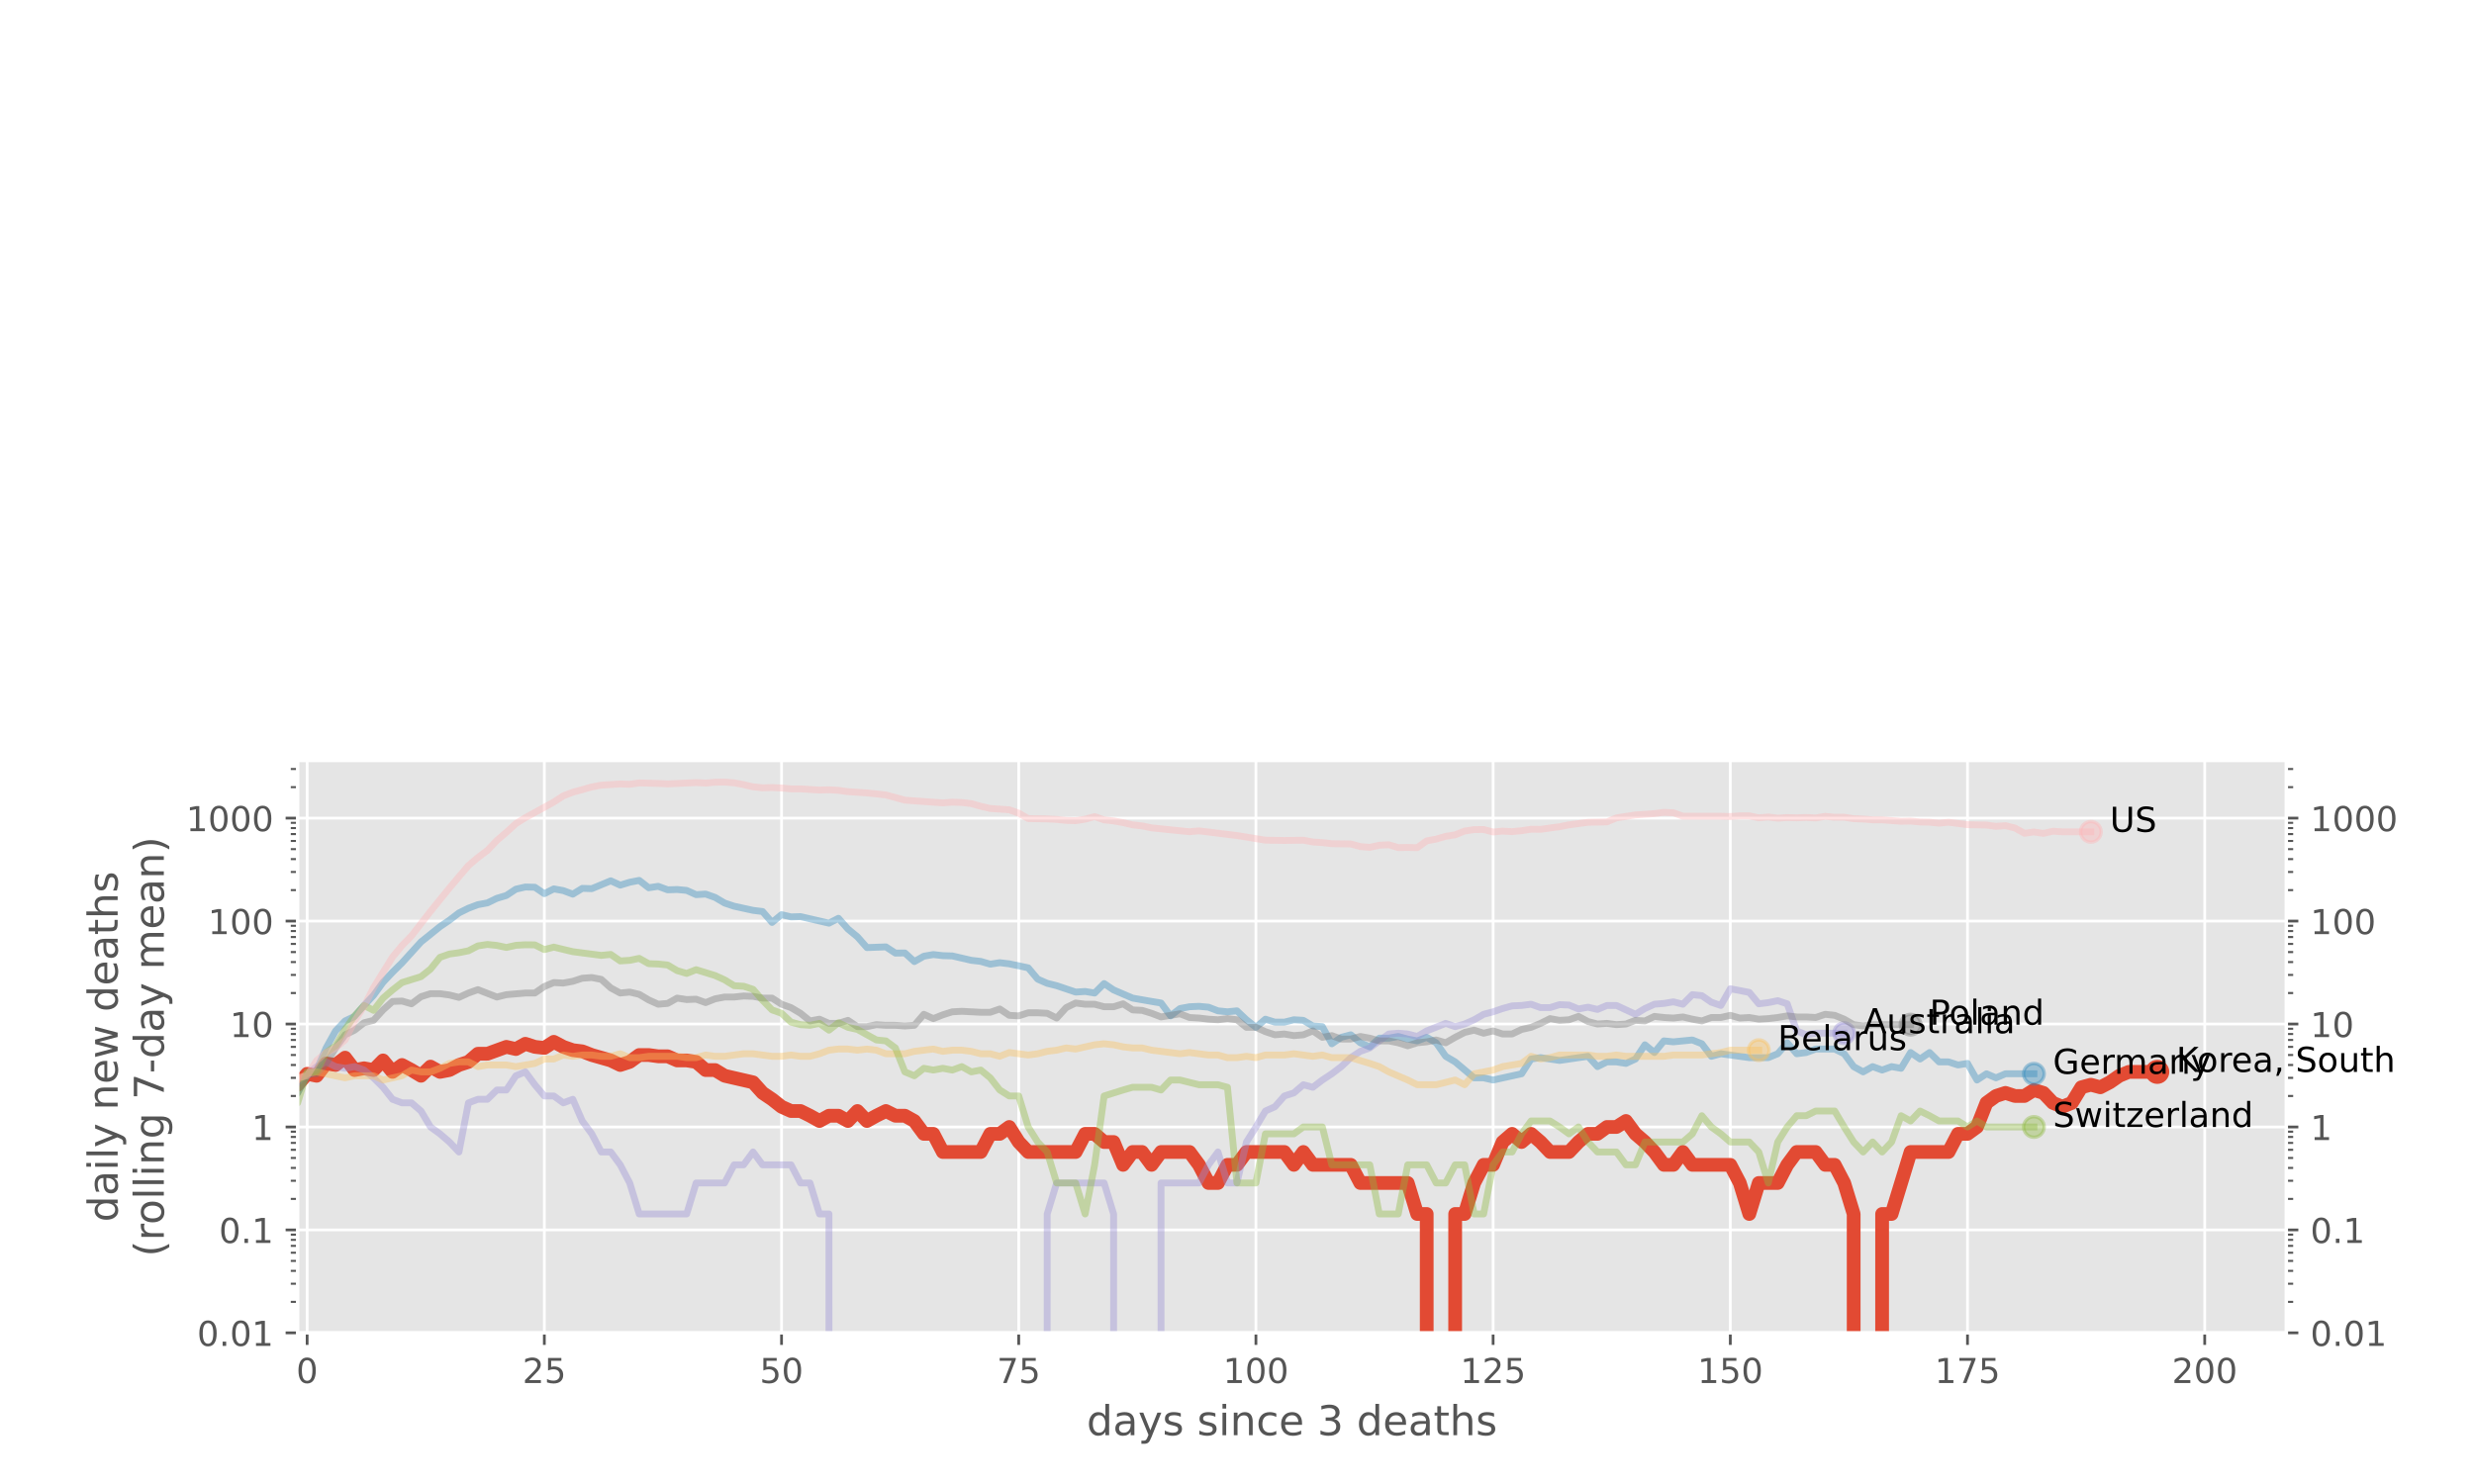 <?xml version="1.0" encoding="utf-8" standalone="no"?>
<!DOCTYPE svg PUBLIC "-//W3C//DTD SVG 1.1//EN"
  "http://www.w3.org/Graphics/SVG/1.1/DTD/svg11.dtd">
<!-- Created with matplotlib (https://matplotlib.org/) -->
<svg height="432pt" version="1.1" viewBox="0 0 720 432" width="720pt" xmlns="http://www.w3.org/2000/svg" xmlns:xlink="http://www.w3.org/1999/xlink">
 <defs>
  <style type="text/css">
*{stroke-linecap:butt;stroke-linejoin:round;}
  </style>
 </defs>
 <g id="figure_1">
  <g id="patch_1">
   <path d="M 0 432 
L 720 432 
L 720 0 
L 0 0 
z
" style="fill:#ffffff;"/>
  </g>
  <g id="axes_1">
   <g id="patch_2">
    <path d="M 86.625 388 
L 665.375 388 
L 665.375 221.379 
L 86.625 221.379 
z
" style="fill:#e5e5e5;"/>
   </g>
   <g id="matplotlib.axis_1">
    <g id="xtick_1">
     <g id="line2d_1">
      <path clip-path="url(#p23109dea48)" d="M 89.386 388 
L 89.386 221.379 
" style="fill:none;stroke:#ffffff;stroke-linecap:square;stroke-width:0.8;"/>
     </g>
     <g id="line2d_2">
      <defs>
       <path d="M 0 0 
L 0 3.5 
" id="m574e688e5a" style="stroke:#555555;stroke-width:0.8;"/>
      </defs>
      <g>
       <use style="fill:#555555;stroke:#555555;stroke-width:0.8;" x="89.386" xlink:href="#m574e688e5a" y="388"/>
      </g>
     </g>
     <g id="text_1">
      <!-- 0 -->
      <defs>
       <path d="M 31.781 66.406 
Q 24.172 66.406 20.328 58.906 
Q 16.5 51.422 16.5 36.375 
Q 16.5 21.391 20.328 13.891 
Q 24.172 6.391 31.781 6.391 
Q 39.453 6.391 43.281 13.891 
Q 47.125 21.391 47.125 36.375 
Q 47.125 51.422 43.281 58.906 
Q 39.453 66.406 31.781 66.406 
z
M 31.781 74.219 
Q 44.047 74.219 50.516 64.516 
Q 56.984 54.828 56.984 36.375 
Q 56.984 17.969 50.516 8.266 
Q 44.047 -1.422 31.781 -1.422 
Q 19.531 -1.422 13.062 8.266 
Q 6.594 17.969 6.594 36.375 
Q 6.594 54.828 13.062 64.516 
Q 19.531 74.219 31.781 74.219 
z
" id="DejaVuSans-48"/>
      </defs>
      <g style="fill:#555555;" transform="translate(86.205 402.598)scale(0.1 -0.1)">
       <use xlink:href="#DejaVuSans-48"/>
      </g>
     </g>
    </g>
    <g id="xtick_2">
     <g id="line2d_3">
      <path clip-path="url(#p23109dea48)" d="M 158.417 388 
L 158.417 221.379 
" style="fill:none;stroke:#ffffff;stroke-linecap:square;stroke-width:0.8;"/>
     </g>
     <g id="line2d_4">
      <g>
       <use style="fill:#555555;stroke:#555555;stroke-width:0.8;" x="158.417" xlink:href="#m574e688e5a" y="388"/>
      </g>
     </g>
     <g id="text_2">
      <!-- 25 -->
      <defs>
       <path d="M 19.188 8.297 
L 53.609 8.297 
L 53.609 0 
L 7.328 0 
L 7.328 8.297 
Q 12.938 14.109 22.625 23.891 
Q 32.328 33.688 34.812 36.531 
Q 39.547 41.844 41.422 45.531 
Q 43.312 49.219 43.312 52.781 
Q 43.312 58.594 39.234 62.25 
Q 35.156 65.922 28.609 65.922 
Q 23.969 65.922 18.812 64.312 
Q 13.672 62.703 7.812 59.422 
L 7.812 69.391 
Q 13.766 71.781 18.938 73 
Q 24.125 74.219 28.422 74.219 
Q 39.75 74.219 46.484 68.547 
Q 53.219 62.891 53.219 53.422 
Q 53.219 48.922 51.531 44.891 
Q 49.859 40.875 45.406 35.406 
Q 44.188 33.984 37.641 27.219 
Q 31.109 20.453 19.188 8.297 
z
" id="DejaVuSans-50"/>
       <path d="M 10.797 72.906 
L 49.516 72.906 
L 49.516 64.594 
L 19.828 64.594 
L 19.828 46.734 
Q 21.969 47.469 24.109 47.828 
Q 26.266 48.188 28.422 48.188 
Q 40.625 48.188 47.75 41.5 
Q 54.891 34.812 54.891 23.391 
Q 54.891 11.625 47.562 5.094 
Q 40.234 -1.422 26.906 -1.422 
Q 22.312 -1.422 17.547 -0.641 
Q 12.797 0.141 7.719 1.703 
L 7.719 11.625 
Q 12.109 9.234 16.797 8.062 
Q 21.484 6.891 26.703 6.891 
Q 35.156 6.891 40.078 11.328 
Q 45.016 15.766 45.016 23.391 
Q 45.016 31 40.078 35.438 
Q 35.156 39.891 26.703 39.891 
Q 22.75 39.891 18.812 39.016 
Q 14.891 38.141 10.797 36.281 
z
" id="DejaVuSans-53"/>
      </defs>
      <g style="fill:#555555;" transform="translate(152.054 402.598)scale(0.1 -0.1)">
       <use xlink:href="#DejaVuSans-50"/>
       <use x="63.623" xlink:href="#DejaVuSans-53"/>
      </g>
     </g>
    </g>
    <g id="xtick_3">
     <g id="line2d_5">
      <path clip-path="url(#p23109dea48)" d="M 227.447 388 
L 227.447 221.379 
" style="fill:none;stroke:#ffffff;stroke-linecap:square;stroke-width:0.8;"/>
     </g>
     <g id="line2d_6">
      <g>
       <use style="fill:#555555;stroke:#555555;stroke-width:0.8;" x="227.447" xlink:href="#m574e688e5a" y="388"/>
      </g>
     </g>
     <g id="text_3">
      <!-- 50 -->
      <g style="fill:#555555;" transform="translate(221.084 402.598)scale(0.1 -0.1)">
       <use xlink:href="#DejaVuSans-53"/>
       <use x="63.623" xlink:href="#DejaVuSans-48"/>
      </g>
     </g>
    </g>
    <g id="xtick_4">
     <g id="line2d_7">
      <path clip-path="url(#p23109dea48)" d="M 296.477 388 
L 296.477 221.379 
" style="fill:none;stroke:#ffffff;stroke-linecap:square;stroke-width:0.8;"/>
     </g>
     <g id="line2d_8">
      <g>
       <use style="fill:#555555;stroke:#555555;stroke-width:0.8;" x="296.477" xlink:href="#m574e688e5a" y="388"/>
      </g>
     </g>
     <g id="text_4">
      <!-- 75 -->
      <defs>
       <path d="M 8.203 72.906 
L 55.078 72.906 
L 55.078 68.703 
L 28.609 0 
L 18.312 0 
L 43.219 64.594 
L 8.203 64.594 
z
" id="DejaVuSans-55"/>
      </defs>
      <g style="fill:#555555;" transform="translate(290.115 402.598)scale(0.1 -0.1)">
       <use xlink:href="#DejaVuSans-55"/>
       <use x="63.623" xlink:href="#DejaVuSans-53"/>
      </g>
     </g>
    </g>
    <g id="xtick_5">
     <g id="line2d_9">
      <path clip-path="url(#p23109dea48)" d="M 365.507 388 
L 365.507 221.379 
" style="fill:none;stroke:#ffffff;stroke-linecap:square;stroke-width:0.8;"/>
     </g>
     <g id="line2d_10">
      <g>
       <use style="fill:#555555;stroke:#555555;stroke-width:0.8;" x="365.507" xlink:href="#m574e688e5a" y="388"/>
      </g>
     </g>
     <g id="text_5">
      <!-- 100 -->
      <defs>
       <path d="M 12.406 8.297 
L 28.516 8.297 
L 28.516 63.922 
L 10.984 60.406 
L 10.984 69.391 
L 28.422 72.906 
L 38.281 72.906 
L 38.281 8.297 
L 54.391 8.297 
L 54.391 0 
L 12.406 0 
z
" id="DejaVuSans-49"/>
      </defs>
      <g style="fill:#555555;" transform="translate(355.964 402.598)scale(0.1 -0.1)">
       <use xlink:href="#DejaVuSans-49"/>
       <use x="63.623" xlink:href="#DejaVuSans-48"/>
       <use x="127.246" xlink:href="#DejaVuSans-48"/>
      </g>
     </g>
    </g>
    <g id="xtick_6">
     <g id="line2d_11">
      <path clip-path="url(#p23109dea48)" d="M 434.538 388 
L 434.538 221.379 
" style="fill:none;stroke:#ffffff;stroke-linecap:square;stroke-width:0.8;"/>
     </g>
     <g id="line2d_12">
      <g>
       <use style="fill:#555555;stroke:#555555;stroke-width:0.8;" x="434.538" xlink:href="#m574e688e5a" y="388"/>
      </g>
     </g>
     <g id="text_6">
      <!-- 125 -->
      <g style="fill:#555555;" transform="translate(424.994 402.598)scale(0.1 -0.1)">
       <use xlink:href="#DejaVuSans-49"/>
       <use x="63.623" xlink:href="#DejaVuSans-50"/>
       <use x="127.246" xlink:href="#DejaVuSans-53"/>
      </g>
     </g>
    </g>
    <g id="xtick_7">
     <g id="line2d_13">
      <path clip-path="url(#p23109dea48)" d="M 503.568 388 
L 503.568 221.379 
" style="fill:none;stroke:#ffffff;stroke-linecap:square;stroke-width:0.8;"/>
     </g>
     <g id="line2d_14">
      <g>
       <use style="fill:#555555;stroke:#555555;stroke-width:0.8;" x="503.568" xlink:href="#m574e688e5a" y="388"/>
      </g>
     </g>
     <g id="text_7">
      <!-- 150 -->
      <g style="fill:#555555;" transform="translate(494.024 402.598)scale(0.1 -0.1)">
       <use xlink:href="#DejaVuSans-49"/>
       <use x="63.623" xlink:href="#DejaVuSans-53"/>
       <use x="127.246" xlink:href="#DejaVuSans-48"/>
      </g>
     </g>
    </g>
    <g id="xtick_8">
     <g id="line2d_15">
      <path clip-path="url(#p23109dea48)" d="M 572.598 388 
L 572.598 221.379 
" style="fill:none;stroke:#ffffff;stroke-linecap:square;stroke-width:0.8;"/>
     </g>
     <g id="line2d_16">
      <g>
       <use style="fill:#555555;stroke:#555555;stroke-width:0.8;" x="572.598" xlink:href="#m574e688e5a" y="388"/>
      </g>
     </g>
     <g id="text_8">
      <!-- 175 -->
      <g style="fill:#555555;" transform="translate(563.055 402.598)scale(0.1 -0.1)">
       <use xlink:href="#DejaVuSans-49"/>
       <use x="63.623" xlink:href="#DejaVuSans-55"/>
       <use x="127.246" xlink:href="#DejaVuSans-53"/>
      </g>
     </g>
    </g>
    <g id="xtick_9">
     <g id="line2d_17">
      <path clip-path="url(#p23109dea48)" d="M 641.629 388 
L 641.629 221.379 
" style="fill:none;stroke:#ffffff;stroke-linecap:square;stroke-width:0.8;"/>
     </g>
     <g id="line2d_18">
      <g>
       <use style="fill:#555555;stroke:#555555;stroke-width:0.8;" x="641.629" xlink:href="#m574e688e5a" y="388"/>
      </g>
     </g>
     <g id="text_9">
      <!-- 200 -->
      <g style="fill:#555555;" transform="translate(632.085 402.598)scale(0.1 -0.1)">
       <use xlink:href="#DejaVuSans-50"/>
       <use x="63.623" xlink:href="#DejaVuSans-48"/>
       <use x="127.246" xlink:href="#DejaVuSans-48"/>
      </g>
     </g>
    </g>
    <g id="text_10">
     <!-- days since 3 deaths -->
     <defs>
      <path d="M 45.406 46.391 
L 45.406 75.984 
L 54.391 75.984 
L 54.391 0 
L 45.406 0 
L 45.406 8.203 
Q 42.578 3.328 38.25 0.953 
Q 33.938 -1.422 27.875 -1.422 
Q 17.969 -1.422 11.734 6.484 
Q 5.516 14.406 5.516 27.297 
Q 5.516 40.188 11.734 48.094 
Q 17.969 56 27.875 56 
Q 33.938 56 38.25 53.625 
Q 42.578 51.266 45.406 46.391 
z
M 14.797 27.297 
Q 14.797 17.391 18.875 11.75 
Q 22.953 6.109 30.078 6.109 
Q 37.203 6.109 41.297 11.75 
Q 45.406 17.391 45.406 27.297 
Q 45.406 37.203 41.297 42.844 
Q 37.203 48.484 30.078 48.484 
Q 22.953 48.484 18.875 42.844 
Q 14.797 37.203 14.797 27.297 
z
" id="DejaVuSans-100"/>
      <path d="M 34.281 27.484 
Q 23.391 27.484 19.188 25 
Q 14.984 22.516 14.984 16.5 
Q 14.984 11.719 18.141 8.906 
Q 21.297 6.109 26.703 6.109 
Q 34.188 6.109 38.703 11.406 
Q 43.219 16.703 43.219 25.484 
L 43.219 27.484 
z
M 52.203 31.203 
L 52.203 0 
L 43.219 0 
L 43.219 8.297 
Q 40.141 3.328 35.547 0.953 
Q 30.953 -1.422 24.312 -1.422 
Q 15.922 -1.422 10.953 3.297 
Q 6 8.016 6 15.922 
Q 6 25.141 12.172 29.828 
Q 18.359 34.516 30.609 34.516 
L 43.219 34.516 
L 43.219 35.406 
Q 43.219 41.609 39.141 45 
Q 35.062 48.391 27.688 48.391 
Q 23 48.391 18.547 47.266 
Q 14.109 46.141 10.016 43.891 
L 10.016 52.203 
Q 14.938 54.109 19.578 55.047 
Q 24.219 56 28.609 56 
Q 40.484 56 46.344 49.844 
Q 52.203 43.703 52.203 31.203 
z
" id="DejaVuSans-97"/>
      <path d="M 32.172 -5.078 
Q 28.375 -14.844 24.75 -17.812 
Q 21.141 -20.797 15.094 -20.797 
L 7.906 -20.797 
L 7.906 -13.281 
L 13.188 -13.281 
Q 16.891 -13.281 18.938 -11.516 
Q 21 -9.766 23.484 -3.219 
L 25.094 0.875 
L 2.984 54.688 
L 12.5 54.688 
L 29.594 11.922 
L 46.688 54.688 
L 56.203 54.688 
z
" id="DejaVuSans-121"/>
      <path d="M 44.281 53.078 
L 44.281 44.578 
Q 40.484 46.531 36.375 47.5 
Q 32.281 48.484 27.875 48.484 
Q 21.188 48.484 17.844 46.438 
Q 14.5 44.391 14.5 40.281 
Q 14.5 37.156 16.891 35.375 
Q 19.281 33.594 26.516 31.984 
L 29.594 31.297 
Q 39.156 29.25 43.188 25.516 
Q 47.219 21.781 47.219 15.094 
Q 47.219 7.469 41.188 3.016 
Q 35.156 -1.422 24.609 -1.422 
Q 20.219 -1.422 15.453 -0.562 
Q 10.688 0.297 5.422 2 
L 5.422 11.281 
Q 10.406 8.688 15.234 7.391 
Q 20.062 6.109 24.812 6.109 
Q 31.156 6.109 34.562 8.281 
Q 37.984 10.453 37.984 14.406 
Q 37.984 18.062 35.516 20.016 
Q 33.062 21.969 24.703 23.781 
L 21.578 24.516 
Q 13.234 26.266 9.516 29.906 
Q 5.812 33.547 5.812 39.891 
Q 5.812 47.609 11.281 51.797 
Q 16.75 56 26.812 56 
Q 31.781 56 36.172 55.266 
Q 40.578 54.547 44.281 53.078 
z
" id="DejaVuSans-115"/>
      <path id="DejaVuSans-32"/>
      <path d="M 9.422 54.688 
L 18.406 54.688 
L 18.406 0 
L 9.422 0 
z
M 9.422 75.984 
L 18.406 75.984 
L 18.406 64.594 
L 9.422 64.594 
z
" id="DejaVuSans-105"/>
      <path d="M 54.891 33.016 
L 54.891 0 
L 45.906 0 
L 45.906 32.719 
Q 45.906 40.484 42.875 44.328 
Q 39.844 48.188 33.797 48.188 
Q 26.516 48.188 22.312 43.547 
Q 18.109 38.922 18.109 30.906 
L 18.109 0 
L 9.078 0 
L 9.078 54.688 
L 18.109 54.688 
L 18.109 46.188 
Q 21.344 51.125 25.703 53.562 
Q 30.078 56 35.797 56 
Q 45.219 56 50.047 50.172 
Q 54.891 44.344 54.891 33.016 
z
" id="DejaVuSans-110"/>
      <path d="M 48.781 52.594 
L 48.781 44.188 
Q 44.969 46.297 41.141 47.344 
Q 37.312 48.391 33.406 48.391 
Q 24.656 48.391 19.812 42.844 
Q 14.984 37.312 14.984 27.297 
Q 14.984 17.281 19.812 11.734 
Q 24.656 6.203 33.406 6.203 
Q 37.312 6.203 41.141 7.25 
Q 44.969 8.297 48.781 10.406 
L 48.781 2.094 
Q 45.016 0.344 40.984 -0.531 
Q 36.969 -1.422 32.422 -1.422 
Q 20.062 -1.422 12.781 6.344 
Q 5.516 14.109 5.516 27.297 
Q 5.516 40.672 12.859 48.328 
Q 20.219 56 33.016 56 
Q 37.156 56 41.109 55.141 
Q 45.062 54.297 48.781 52.594 
z
" id="DejaVuSans-99"/>
      <path d="M 56.203 29.594 
L 56.203 25.203 
L 14.891 25.203 
Q 15.484 15.922 20.484 11.062 
Q 25.484 6.203 34.422 6.203 
Q 39.594 6.203 44.453 7.469 
Q 49.312 8.734 54.109 11.281 
L 54.109 2.781 
Q 49.266 0.734 44.188 -0.344 
Q 39.109 -1.422 33.891 -1.422 
Q 20.797 -1.422 13.156 6.188 
Q 5.516 13.812 5.516 26.812 
Q 5.516 40.234 12.766 48.109 
Q 20.016 56 32.328 56 
Q 43.359 56 49.781 48.891 
Q 56.203 41.797 56.203 29.594 
z
M 47.219 32.234 
Q 47.125 39.594 43.094 43.984 
Q 39.062 48.391 32.422 48.391 
Q 24.906 48.391 20.391 44.141 
Q 15.875 39.891 15.188 32.172 
z
" id="DejaVuSans-101"/>
      <path d="M 40.578 39.312 
Q 47.656 37.797 51.625 33 
Q 55.609 28.219 55.609 21.188 
Q 55.609 10.406 48.188 4.484 
Q 40.766 -1.422 27.094 -1.422 
Q 22.516 -1.422 17.656 -0.516 
Q 12.797 0.391 7.625 2.203 
L 7.625 11.719 
Q 11.719 9.328 16.594 8.109 
Q 21.484 6.891 26.812 6.891 
Q 36.078 6.891 40.938 10.547 
Q 45.797 14.203 45.797 21.188 
Q 45.797 27.641 41.281 31.266 
Q 36.766 34.906 28.719 34.906 
L 20.219 34.906 
L 20.219 43.016 
L 29.109 43.016 
Q 36.375 43.016 40.234 45.922 
Q 44.094 48.828 44.094 54.297 
Q 44.094 59.906 40.109 62.906 
Q 36.141 65.922 28.719 65.922 
Q 24.656 65.922 20.016 65.031 
Q 15.375 64.156 9.812 62.312 
L 9.812 71.094 
Q 15.438 72.656 20.344 73.438 
Q 25.25 74.219 29.594 74.219 
Q 40.828 74.219 47.359 69.109 
Q 53.906 64.016 53.906 55.328 
Q 53.906 49.266 50.438 45.094 
Q 46.969 40.922 40.578 39.312 
z
" id="DejaVuSans-51"/>
      <path d="M 18.312 70.219 
L 18.312 54.688 
L 36.812 54.688 
L 36.812 47.703 
L 18.312 47.703 
L 18.312 18.016 
Q 18.312 11.328 20.141 9.422 
Q 21.969 7.516 27.594 7.516 
L 36.812 7.516 
L 36.812 0 
L 27.594 0 
Q 17.188 0 13.234 3.875 
Q 9.281 7.766 9.281 18.016 
L 9.281 47.703 
L 2.688 47.703 
L 2.688 54.688 
L 9.281 54.688 
L 9.281 70.219 
z
" id="DejaVuSans-116"/>
      <path d="M 54.891 33.016 
L 54.891 0 
L 45.906 0 
L 45.906 32.719 
Q 45.906 40.484 42.875 44.328 
Q 39.844 48.188 33.797 48.188 
Q 26.516 48.188 22.312 43.547 
Q 18.109 38.922 18.109 30.906 
L 18.109 0 
L 9.078 0 
L 9.078 75.984 
L 18.109 75.984 
L 18.109 46.188 
Q 21.344 51.125 25.703 53.562 
Q 30.078 56 35.797 56 
Q 45.219 56 50.047 50.172 
Q 54.891 44.344 54.891 33.016 
z
" id="DejaVuSans-104"/>
     </defs>
     <g style="fill:#555555;" transform="translate(316.255 417.796)scale(0.12 -0.12)">
      <use xlink:href="#DejaVuSans-100"/>
      <use x="63.477" xlink:href="#DejaVuSans-97"/>
      <use x="124.756" xlink:href="#DejaVuSans-121"/>
      <use x="183.936" xlink:href="#DejaVuSans-115"/>
      <use x="236.035" xlink:href="#DejaVuSans-32"/>
      <use x="267.822" xlink:href="#DejaVuSans-115"/>
      <use x="319.922" xlink:href="#DejaVuSans-105"/>
      <use x="347.705" xlink:href="#DejaVuSans-110"/>
      <use x="411.084" xlink:href="#DejaVuSans-99"/>
      <use x="466.064" xlink:href="#DejaVuSans-101"/>
      <use x="527.588" xlink:href="#DejaVuSans-32"/>
      <use x="559.375" xlink:href="#DejaVuSans-51"/>
      <use x="622.998" xlink:href="#DejaVuSans-32"/>
      <use x="654.785" xlink:href="#DejaVuSans-100"/>
      <use x="718.262" xlink:href="#DejaVuSans-101"/>
      <use x="779.785" xlink:href="#DejaVuSans-97"/>
      <use x="841.064" xlink:href="#DejaVuSans-116"/>
      <use x="880.273" xlink:href="#DejaVuSans-104"/>
      <use x="943.652" xlink:href="#DejaVuSans-115"/>
     </g>
    </g>
   </g>
   <g id="matplotlib.axis_2">
    <g id="ytick_1">
     <g id="line2d_19">
      <path clip-path="url(#p23109dea48)" d="M 86.625 388 
L 665.375 388 
" style="fill:none;stroke:#ffffff;stroke-linecap:square;stroke-width:0.8;"/>
     </g>
     <g id="line2d_20">
      <defs>
       <path d="M 0 0 
L -3.5 0 
" id="mb0c9a246d3" style="stroke:#555555;stroke-width:0.8;"/>
      </defs>
      <g>
       <use style="fill:#555555;stroke:#555555;stroke-width:0.8;" x="86.625" xlink:href="#mb0c9a246d3" y="388"/>
      </g>
     </g>
     <g id="line2d_21">
      <defs>
       <path d="M 0 0 
L 3.5 0 
" id="m8bbf637e0a" style="stroke:#555555;stroke-width:0.8;"/>
      </defs>
      <g>
       <use style="fill:#555555;stroke:#555555;stroke-width:0.8;" x="665.375" xlink:href="#m8bbf637e0a" y="388"/>
      </g>
     </g>
     <g id="text_11">
      <!-- 0.01 -->
      <defs>
       <path d="M 10.688 12.406 
L 21 12.406 
L 21 0 
L 10.688 0 
z
" id="DejaVuSans-46"/>
      </defs>
      <g style="fill:#555555;" transform="translate(57.359 391.799)scale(0.1 -0.1)">
       <use xlink:href="#DejaVuSans-48"/>
       <use x="63.623" xlink:href="#DejaVuSans-46"/>
       <use x="95.41" xlink:href="#DejaVuSans-48"/>
       <use x="159.033" xlink:href="#DejaVuSans-49"/>
      </g>
     </g>
     <g id="text_12">
      <!-- 0.01 -->
      <g style="fill:#555555;" transform="translate(672.375 391.799)scale(0.1 -0.1)">
       <use xlink:href="#DejaVuSans-48"/>
       <use x="63.623" xlink:href="#DejaVuSans-46"/>
       <use x="95.41" xlink:href="#DejaVuSans-48"/>
       <use x="159.033" xlink:href="#DejaVuSans-49"/>
      </g>
     </g>
    </g>
    <g id="ytick_2">
     <g id="line2d_22">
      <path clip-path="url(#p23109dea48)" d="M 86.625 358.033 
L 665.375 358.033 
" style="fill:none;stroke:#ffffff;stroke-linecap:square;stroke-width:0.8;"/>
     </g>
     <g id="line2d_23">
      <g>
       <use style="fill:#555555;stroke:#555555;stroke-width:0.8;" x="86.625" xlink:href="#mb0c9a246d3" y="358.033"/>
      </g>
     </g>
     <g id="line2d_24">
      <g>
       <use style="fill:#555555;stroke:#555555;stroke-width:0.8;" x="665.375" xlink:href="#m8bbf637e0a" y="358.033"/>
      </g>
     </g>
     <g id="text_13">
      <!-- 0.1 -->
      <g style="fill:#555555;" transform="translate(63.722 361.832)scale(0.1 -0.1)">
       <use xlink:href="#DejaVuSans-48"/>
       <use x="63.623" xlink:href="#DejaVuSans-46"/>
       <use x="95.41" xlink:href="#DejaVuSans-49"/>
      </g>
     </g>
     <g id="text_14">
      <!-- 0.1 -->
      <g style="fill:#555555;" transform="translate(672.375 361.832)scale(0.1 -0.1)">
       <use xlink:href="#DejaVuSans-48"/>
       <use x="63.623" xlink:href="#DejaVuSans-46"/>
       <use x="95.41" xlink:href="#DejaVuSans-49"/>
      </g>
     </g>
    </g>
    <g id="ytick_3">
     <g id="line2d_25">
      <path clip-path="url(#p23109dea48)" d="M 86.625 328.065 
L 665.375 328.065 
" style="fill:none;stroke:#ffffff;stroke-linecap:square;stroke-width:0.8;"/>
     </g>
     <g id="line2d_26">
      <g>
       <use style="fill:#555555;stroke:#555555;stroke-width:0.8;" x="86.625" xlink:href="#mb0c9a246d3" y="328.065"/>
      </g>
     </g>
     <g id="line2d_27">
      <g>
       <use style="fill:#555555;stroke:#555555;stroke-width:0.8;" x="665.375" xlink:href="#m8bbf637e0a" y="328.065"/>
      </g>
     </g>
     <g id="text_15">
      <!-- 1 -->
      <g style="fill:#555555;" transform="translate(73.263 331.864)scale(0.1 -0.1)">
       <use xlink:href="#DejaVuSans-49"/>
      </g>
     </g>
     <g id="text_16">
      <!-- 1 -->
      <g style="fill:#555555;" transform="translate(672.375 331.864)scale(0.1 -0.1)">
       <use xlink:href="#DejaVuSans-49"/>
      </g>
     </g>
    </g>
    <g id="ytick_4">
     <g id="line2d_28">
      <path clip-path="url(#p23109dea48)" d="M 86.625 298.098 
L 665.375 298.098 
" style="fill:none;stroke:#ffffff;stroke-linecap:square;stroke-width:0.8;"/>
     </g>
     <g id="line2d_29">
      <g>
       <use style="fill:#555555;stroke:#555555;stroke-width:0.8;" x="86.625" xlink:href="#mb0c9a246d3" y="298.098"/>
      </g>
     </g>
     <g id="line2d_30">
      <g>
       <use style="fill:#555555;stroke:#555555;stroke-width:0.8;" x="665.375" xlink:href="#m8bbf637e0a" y="298.098"/>
      </g>
     </g>
     <g id="text_17">
      <!-- 10 -->
      <g style="fill:#555555;" transform="translate(66.9 301.897)scale(0.1 -0.1)">
       <use xlink:href="#DejaVuSans-49"/>
       <use x="63.623" xlink:href="#DejaVuSans-48"/>
      </g>
     </g>
     <g id="text_18">
      <!-- 10 -->
      <g style="fill:#555555;" transform="translate(672.375 301.897)scale(0.1 -0.1)">
       <use xlink:href="#DejaVuSans-49"/>
       <use x="63.623" xlink:href="#DejaVuSans-48"/>
      </g>
     </g>
    </g>
    <g id="ytick_5">
     <g id="line2d_31">
      <path clip-path="url(#p23109dea48)" d="M 86.625 268.13 
L 665.375 268.13 
" style="fill:none;stroke:#ffffff;stroke-linecap:square;stroke-width:0.8;"/>
     </g>
     <g id="line2d_32">
      <g>
       <use style="fill:#555555;stroke:#555555;stroke-width:0.8;" x="86.625" xlink:href="#mb0c9a246d3" y="268.13"/>
      </g>
     </g>
     <g id="line2d_33">
      <g>
       <use style="fill:#555555;stroke:#555555;stroke-width:0.8;" x="665.375" xlink:href="#m8bbf637e0a" y="268.13"/>
      </g>
     </g>
     <g id="text_19">
      <!-- 100 -->
      <g style="fill:#555555;" transform="translate(60.538 271.93)scale(0.1 -0.1)">
       <use xlink:href="#DejaVuSans-49"/>
       <use x="63.623" xlink:href="#DejaVuSans-48"/>
       <use x="127.246" xlink:href="#DejaVuSans-48"/>
      </g>
     </g>
     <g id="text_20">
      <!-- 100 -->
      <g style="fill:#555555;" transform="translate(672.375 271.93)scale(0.1 -0.1)">
       <use xlink:href="#DejaVuSans-49"/>
       <use x="63.623" xlink:href="#DejaVuSans-48"/>
       <use x="127.246" xlink:href="#DejaVuSans-48"/>
      </g>
     </g>
    </g>
    <g id="ytick_6">
     <g id="line2d_34">
      <path clip-path="url(#p23109dea48)" d="M 86.625 238.163 
L 665.375 238.163 
" style="fill:none;stroke:#ffffff;stroke-linecap:square;stroke-width:0.8;"/>
     </g>
     <g id="line2d_35">
      <g>
       <use style="fill:#555555;stroke:#555555;stroke-width:0.8;" x="86.625" xlink:href="#mb0c9a246d3" y="238.163"/>
      </g>
     </g>
     <g id="line2d_36">
      <g>
       <use style="fill:#555555;stroke:#555555;stroke-width:0.8;" x="665.375" xlink:href="#m8bbf637e0a" y="238.163"/>
      </g>
     </g>
     <g id="text_21">
      <!-- 1000 -->
      <g style="fill:#555555;" transform="translate(54.175 241.962)scale(0.1 -0.1)">
       <use xlink:href="#DejaVuSans-49"/>
       <use x="63.623" xlink:href="#DejaVuSans-48"/>
       <use x="127.246" xlink:href="#DejaVuSans-48"/>
       <use x="190.869" xlink:href="#DejaVuSans-48"/>
      </g>
     </g>
     <g id="text_22">
      <!-- 1000 -->
      <g style="fill:#555555;" transform="translate(672.375 241.962)scale(0.1 -0.1)">
       <use xlink:href="#DejaVuSans-49"/>
       <use x="63.623" xlink:href="#DejaVuSans-48"/>
       <use x="127.246" xlink:href="#DejaVuSans-48"/>
       <use x="190.869" xlink:href="#DejaVuSans-48"/>
      </g>
     </g>
    </g>
    <g id="ytick_7">
     <g id="line2d_37">
      <defs>
       <path d="M 0 0 
L -2 0 
" id="m01ca782c06" style="stroke:#555555;stroke-width:0.6;"/>
      </defs>
      <g>
       <use style="fill:#555555;stroke:#555555;stroke-width:0.6;" x="86.625" xlink:href="#m01ca782c06" y="378.979"/>
      </g>
     </g>
     <g id="line2d_38">
      <defs>
       <path d="M 0 0 
L 2 0 
" id="mfcea05cc60" style="stroke:#555555;stroke-width:0.6;"/>
      </defs>
      <g>
       <use style="fill:#555555;stroke:#555555;stroke-width:0.6;" x="665.375" xlink:href="#mfcea05cc60" y="378.979"/>
      </g>
     </g>
    </g>
    <g id="ytick_8">
     <g id="line2d_39">
      <g>
       <use style="fill:#555555;stroke:#555555;stroke-width:0.6;" x="86.625" xlink:href="#m01ca782c06" y="373.702"/>
      </g>
     </g>
     <g id="line2d_40">
      <g>
       <use style="fill:#555555;stroke:#555555;stroke-width:0.6;" x="665.375" xlink:href="#mfcea05cc60" y="373.702"/>
      </g>
     </g>
    </g>
    <g id="ytick_9">
     <g id="line2d_41">
      <g>
       <use style="fill:#555555;stroke:#555555;stroke-width:0.6;" x="86.625" xlink:href="#m01ca782c06" y="369.958"/>
      </g>
     </g>
     <g id="line2d_42">
      <g>
       <use style="fill:#555555;stroke:#555555;stroke-width:0.6;" x="665.375" xlink:href="#mfcea05cc60" y="369.958"/>
      </g>
     </g>
    </g>
    <g id="ytick_10">
     <g id="line2d_43">
      <g>
       <use style="fill:#555555;stroke:#555555;stroke-width:0.6;" x="86.625" xlink:href="#m01ca782c06" y="367.054"/>
      </g>
     </g>
     <g id="line2d_44">
      <g>
       <use style="fill:#555555;stroke:#555555;stroke-width:0.6;" x="665.375" xlink:href="#mfcea05cc60" y="367.054"/>
      </g>
     </g>
    </g>
    <g id="ytick_11">
     <g id="line2d_45">
      <g>
       <use style="fill:#555555;stroke:#555555;stroke-width:0.6;" x="86.625" xlink:href="#m01ca782c06" y="364.681"/>
      </g>
     </g>
     <g id="line2d_46">
      <g>
       <use style="fill:#555555;stroke:#555555;stroke-width:0.6;" x="665.375" xlink:href="#mfcea05cc60" y="364.681"/>
      </g>
     </g>
    </g>
    <g id="ytick_12">
     <g id="line2d_47">
      <g>
       <use style="fill:#555555;stroke:#555555;stroke-width:0.6;" x="86.625" xlink:href="#m01ca782c06" y="362.675"/>
      </g>
     </g>
     <g id="line2d_48">
      <g>
       <use style="fill:#555555;stroke:#555555;stroke-width:0.6;" x="665.375" xlink:href="#mfcea05cc60" y="362.675"/>
      </g>
     </g>
    </g>
    <g id="ytick_13">
     <g id="line2d_49">
      <g>
       <use style="fill:#555555;stroke:#555555;stroke-width:0.6;" x="86.625" xlink:href="#m01ca782c06" y="360.937"/>
      </g>
     </g>
     <g id="line2d_50">
      <g>
       <use style="fill:#555555;stroke:#555555;stroke-width:0.6;" x="665.375" xlink:href="#mfcea05cc60" y="360.937"/>
      </g>
     </g>
    </g>
    <g id="ytick_14">
     <g id="line2d_51">
      <g>
       <use style="fill:#555555;stroke:#555555;stroke-width:0.6;" x="86.625" xlink:href="#m01ca782c06" y="359.404"/>
      </g>
     </g>
     <g id="line2d_52">
      <g>
       <use style="fill:#555555;stroke:#555555;stroke-width:0.6;" x="665.375" xlink:href="#mfcea05cc60" y="359.404"/>
      </g>
     </g>
    </g>
    <g id="ytick_15">
     <g id="line2d_53">
      <g>
       <use style="fill:#555555;stroke:#555555;stroke-width:0.6;" x="86.625" xlink:href="#m01ca782c06" y="349.011"/>
      </g>
     </g>
     <g id="line2d_54">
      <g>
       <use style="fill:#555555;stroke:#555555;stroke-width:0.6;" x="665.375" xlink:href="#mfcea05cc60" y="349.011"/>
      </g>
     </g>
    </g>
    <g id="ytick_16">
     <g id="line2d_55">
      <g>
       <use style="fill:#555555;stroke:#555555;stroke-width:0.6;" x="86.625" xlink:href="#m01ca782c06" y="343.734"/>
      </g>
     </g>
     <g id="line2d_56">
      <g>
       <use style="fill:#555555;stroke:#555555;stroke-width:0.6;" x="665.375" xlink:href="#mfcea05cc60" y="343.734"/>
      </g>
     </g>
    </g>
    <g id="ytick_17">
     <g id="line2d_57">
      <g>
       <use style="fill:#555555;stroke:#555555;stroke-width:0.6;" x="86.625" xlink:href="#m01ca782c06" y="339.99"/>
      </g>
     </g>
     <g id="line2d_58">
      <g>
       <use style="fill:#555555;stroke:#555555;stroke-width:0.6;" x="665.375" xlink:href="#mfcea05cc60" y="339.99"/>
      </g>
     </g>
    </g>
    <g id="ytick_18">
     <g id="line2d_59">
      <g>
       <use style="fill:#555555;stroke:#555555;stroke-width:0.6;" x="86.625" xlink:href="#m01ca782c06" y="337.086"/>
      </g>
     </g>
     <g id="line2d_60">
      <g>
       <use style="fill:#555555;stroke:#555555;stroke-width:0.6;" x="665.375" xlink:href="#mfcea05cc60" y="337.086"/>
      </g>
     </g>
    </g>
    <g id="ytick_19">
     <g id="line2d_61">
      <g>
       <use style="fill:#555555;stroke:#555555;stroke-width:0.6;" x="86.625" xlink:href="#m01ca782c06" y="334.713"/>
      </g>
     </g>
     <g id="line2d_62">
      <g>
       <use style="fill:#555555;stroke:#555555;stroke-width:0.6;" x="665.375" xlink:href="#mfcea05cc60" y="334.713"/>
      </g>
     </g>
    </g>
    <g id="ytick_20">
     <g id="line2d_63">
      <g>
       <use style="fill:#555555;stroke:#555555;stroke-width:0.6;" x="86.625" xlink:href="#m01ca782c06" y="332.707"/>
      </g>
     </g>
     <g id="line2d_64">
      <g>
       <use style="fill:#555555;stroke:#555555;stroke-width:0.6;" x="665.375" xlink:href="#mfcea05cc60" y="332.707"/>
      </g>
     </g>
    </g>
    <g id="ytick_21">
     <g id="line2d_65">
      <g>
       <use style="fill:#555555;stroke:#555555;stroke-width:0.6;" x="86.625" xlink:href="#m01ca782c06" y="330.969"/>
      </g>
     </g>
     <g id="line2d_66">
      <g>
       <use style="fill:#555555;stroke:#555555;stroke-width:0.6;" x="665.375" xlink:href="#mfcea05cc60" y="330.969"/>
      </g>
     </g>
    </g>
    <g id="ytick_22">
     <g id="line2d_67">
      <g>
       <use style="fill:#555555;stroke:#555555;stroke-width:0.6;" x="86.625" xlink:href="#m01ca782c06" y="329.436"/>
      </g>
     </g>
     <g id="line2d_68">
      <g>
       <use style="fill:#555555;stroke:#555555;stroke-width:0.6;" x="665.375" xlink:href="#mfcea05cc60" y="329.436"/>
      </g>
     </g>
    </g>
    <g id="ytick_23">
     <g id="line2d_69">
      <g>
       <use style="fill:#555555;stroke:#555555;stroke-width:0.6;" x="86.625" xlink:href="#m01ca782c06" y="319.044"/>
      </g>
     </g>
     <g id="line2d_70">
      <g>
       <use style="fill:#555555;stroke:#555555;stroke-width:0.6;" x="665.375" xlink:href="#mfcea05cc60" y="319.044"/>
      </g>
     </g>
    </g>
    <g id="ytick_24">
     <g id="line2d_71">
      <g>
       <use style="fill:#555555;stroke:#555555;stroke-width:0.6;" x="86.625" xlink:href="#m01ca782c06" y="313.767"/>
      </g>
     </g>
     <g id="line2d_72">
      <g>
       <use style="fill:#555555;stroke:#555555;stroke-width:0.6;" x="665.375" xlink:href="#mfcea05cc60" y="313.767"/>
      </g>
     </g>
    </g>
    <g id="ytick_25">
     <g id="line2d_73">
      <g>
       <use style="fill:#555555;stroke:#555555;stroke-width:0.6;" x="86.625" xlink:href="#m01ca782c06" y="310.023"/>
      </g>
     </g>
     <g id="line2d_74">
      <g>
       <use style="fill:#555555;stroke:#555555;stroke-width:0.6;" x="665.375" xlink:href="#mfcea05cc60" y="310.023"/>
      </g>
     </g>
    </g>
    <g id="ytick_26">
     <g id="line2d_75">
      <g>
       <use style="fill:#555555;stroke:#555555;stroke-width:0.6;" x="86.625" xlink:href="#m01ca782c06" y="307.119"/>
      </g>
     </g>
     <g id="line2d_76">
      <g>
       <use style="fill:#555555;stroke:#555555;stroke-width:0.6;" x="665.375" xlink:href="#mfcea05cc60" y="307.119"/>
      </g>
     </g>
    </g>
    <g id="ytick_27">
     <g id="line2d_77">
      <g>
       <use style="fill:#555555;stroke:#555555;stroke-width:0.6;" x="86.625" xlink:href="#m01ca782c06" y="304.746"/>
      </g>
     </g>
     <g id="line2d_78">
      <g>
       <use style="fill:#555555;stroke:#555555;stroke-width:0.6;" x="665.375" xlink:href="#mfcea05cc60" y="304.746"/>
      </g>
     </g>
    </g>
    <g id="ytick_28">
     <g id="line2d_79">
      <g>
       <use style="fill:#555555;stroke:#555555;stroke-width:0.6;" x="86.625" xlink:href="#m01ca782c06" y="302.74"/>
      </g>
     </g>
     <g id="line2d_80">
      <g>
       <use style="fill:#555555;stroke:#555555;stroke-width:0.6;" x="665.375" xlink:href="#mfcea05cc60" y="302.74"/>
      </g>
     </g>
    </g>
    <g id="ytick_29">
     <g id="line2d_81">
      <g>
       <use style="fill:#555555;stroke:#555555;stroke-width:0.6;" x="86.625" xlink:href="#m01ca782c06" y="301.002"/>
      </g>
     </g>
     <g id="line2d_82">
      <g>
       <use style="fill:#555555;stroke:#555555;stroke-width:0.6;" x="665.375" xlink:href="#mfcea05cc60" y="301.002"/>
      </g>
     </g>
    </g>
    <g id="ytick_30">
     <g id="line2d_83">
      <g>
       <use style="fill:#555555;stroke:#555555;stroke-width:0.6;" x="86.625" xlink:href="#m01ca782c06" y="299.469"/>
      </g>
     </g>
     <g id="line2d_84">
      <g>
       <use style="fill:#555555;stroke:#555555;stroke-width:0.6;" x="665.375" xlink:href="#mfcea05cc60" y="299.469"/>
      </g>
     </g>
    </g>
    <g id="ytick_31">
     <g id="line2d_85">
      <g>
       <use style="fill:#555555;stroke:#555555;stroke-width:0.6;" x="86.625" xlink:href="#m01ca782c06" y="289.077"/>
      </g>
     </g>
     <g id="line2d_86">
      <g>
       <use style="fill:#555555;stroke:#555555;stroke-width:0.6;" x="665.375" xlink:href="#mfcea05cc60" y="289.077"/>
      </g>
     </g>
    </g>
    <g id="ytick_32">
     <g id="line2d_87">
      <g>
       <use style="fill:#555555;stroke:#555555;stroke-width:0.6;" x="86.625" xlink:href="#m01ca782c06" y="283.8"/>
      </g>
     </g>
     <g id="line2d_88">
      <g>
       <use style="fill:#555555;stroke:#555555;stroke-width:0.6;" x="665.375" xlink:href="#mfcea05cc60" y="283.8"/>
      </g>
     </g>
    </g>
    <g id="ytick_33">
     <g id="line2d_89">
      <g>
       <use style="fill:#555555;stroke:#555555;stroke-width:0.6;" x="86.625" xlink:href="#m01ca782c06" y="280.056"/>
      </g>
     </g>
     <g id="line2d_90">
      <g>
       <use style="fill:#555555;stroke:#555555;stroke-width:0.6;" x="665.375" xlink:href="#mfcea05cc60" y="280.056"/>
      </g>
     </g>
    </g>
    <g id="ytick_34">
     <g id="line2d_91">
      <g>
       <use style="fill:#555555;stroke:#555555;stroke-width:0.6;" x="86.625" xlink:href="#m01ca782c06" y="277.151"/>
      </g>
     </g>
     <g id="line2d_92">
      <g>
       <use style="fill:#555555;stroke:#555555;stroke-width:0.6;" x="665.375" xlink:href="#mfcea05cc60" y="277.151"/>
      </g>
     </g>
    </g>
    <g id="ytick_35">
     <g id="line2d_93">
      <g>
       <use style="fill:#555555;stroke:#555555;stroke-width:0.6;" x="86.625" xlink:href="#m01ca782c06" y="274.779"/>
      </g>
     </g>
     <g id="line2d_94">
      <g>
       <use style="fill:#555555;stroke:#555555;stroke-width:0.6;" x="665.375" xlink:href="#mfcea05cc60" y="274.779"/>
      </g>
     </g>
    </g>
    <g id="ytick_36">
     <g id="line2d_95">
      <g>
       <use style="fill:#555555;stroke:#555555;stroke-width:0.6;" x="86.625" xlink:href="#m01ca782c06" y="272.772"/>
      </g>
     </g>
     <g id="line2d_96">
      <g>
       <use style="fill:#555555;stroke:#555555;stroke-width:0.6;" x="665.375" xlink:href="#mfcea05cc60" y="272.772"/>
      </g>
     </g>
    </g>
    <g id="ytick_37">
     <g id="line2d_97">
      <g>
       <use style="fill:#555555;stroke:#555555;stroke-width:0.6;" x="86.625" xlink:href="#m01ca782c06" y="271.034"/>
      </g>
     </g>
     <g id="line2d_98">
      <g>
       <use style="fill:#555555;stroke:#555555;stroke-width:0.6;" x="665.375" xlink:href="#mfcea05cc60" y="271.034"/>
      </g>
     </g>
    </g>
    <g id="ytick_38">
     <g id="line2d_99">
      <g>
       <use style="fill:#555555;stroke:#555555;stroke-width:0.6;" x="86.625" xlink:href="#m01ca782c06" y="269.502"/>
      </g>
     </g>
     <g id="line2d_100">
      <g>
       <use style="fill:#555555;stroke:#555555;stroke-width:0.6;" x="665.375" xlink:href="#mfcea05cc60" y="269.502"/>
      </g>
     </g>
    </g>
    <g id="ytick_39">
     <g id="line2d_101">
      <g>
       <use style="fill:#555555;stroke:#555555;stroke-width:0.6;" x="86.625" xlink:href="#m01ca782c06" y="259.109"/>
      </g>
     </g>
     <g id="line2d_102">
      <g>
       <use style="fill:#555555;stroke:#555555;stroke-width:0.6;" x="665.375" xlink:href="#mfcea05cc60" y="259.109"/>
      </g>
     </g>
    </g>
    <g id="ytick_40">
     <g id="line2d_103">
      <g>
       <use style="fill:#555555;stroke:#555555;stroke-width:0.6;" x="86.625" xlink:href="#m01ca782c06" y="253.832"/>
      </g>
     </g>
     <g id="line2d_104">
      <g>
       <use style="fill:#555555;stroke:#555555;stroke-width:0.6;" x="665.375" xlink:href="#mfcea05cc60" y="253.832"/>
      </g>
     </g>
    </g>
    <g id="ytick_41">
     <g id="line2d_105">
      <g>
       <use style="fill:#555555;stroke:#555555;stroke-width:0.6;" x="86.625" xlink:href="#m01ca782c06" y="250.088"/>
      </g>
     </g>
     <g id="line2d_106">
      <g>
       <use style="fill:#555555;stroke:#555555;stroke-width:0.6;" x="665.375" xlink:href="#mfcea05cc60" y="250.088"/>
      </g>
     </g>
    </g>
    <g id="ytick_42">
     <g id="line2d_107">
      <g>
       <use style="fill:#555555;stroke:#555555;stroke-width:0.6;" x="86.625" xlink:href="#m01ca782c06" y="247.184"/>
      </g>
     </g>
     <g id="line2d_108">
      <g>
       <use style="fill:#555555;stroke:#555555;stroke-width:0.6;" x="665.375" xlink:href="#mfcea05cc60" y="247.184"/>
      </g>
     </g>
    </g>
    <g id="ytick_43">
     <g id="line2d_109">
      <g>
       <use style="fill:#555555;stroke:#555555;stroke-width:0.6;" x="86.625" xlink:href="#m01ca782c06" y="244.811"/>
      </g>
     </g>
     <g id="line2d_110">
      <g>
       <use style="fill:#555555;stroke:#555555;stroke-width:0.6;" x="665.375" xlink:href="#mfcea05cc60" y="244.811"/>
      </g>
     </g>
    </g>
    <g id="ytick_44">
     <g id="line2d_111">
      <g>
       <use style="fill:#555555;stroke:#555555;stroke-width:0.6;" x="86.625" xlink:href="#m01ca782c06" y="242.805"/>
      </g>
     </g>
     <g id="line2d_112">
      <g>
       <use style="fill:#555555;stroke:#555555;stroke-width:0.6;" x="665.375" xlink:href="#mfcea05cc60" y="242.805"/>
      </g>
     </g>
    </g>
    <g id="ytick_45">
     <g id="line2d_113">
      <g>
       <use style="fill:#555555;stroke:#555555;stroke-width:0.6;" x="86.625" xlink:href="#m01ca782c06" y="241.067"/>
      </g>
     </g>
     <g id="line2d_114">
      <g>
       <use style="fill:#555555;stroke:#555555;stroke-width:0.6;" x="665.375" xlink:href="#mfcea05cc60" y="241.067"/>
      </g>
     </g>
    </g>
    <g id="ytick_46">
     <g id="line2d_115">
      <g>
       <use style="fill:#555555;stroke:#555555;stroke-width:0.6;" x="86.625" xlink:href="#m01ca782c06" y="239.534"/>
      </g>
     </g>
     <g id="line2d_116">
      <g>
       <use style="fill:#555555;stroke:#555555;stroke-width:0.6;" x="665.375" xlink:href="#mfcea05cc60" y="239.534"/>
      </g>
     </g>
    </g>
    <g id="ytick_47">
     <g id="line2d_117">
      <g>
       <use style="fill:#555555;stroke:#555555;stroke-width:0.6;" x="86.625" xlink:href="#m01ca782c06" y="229.142"/>
      </g>
     </g>
     <g id="line2d_118">
      <g>
       <use style="fill:#555555;stroke:#555555;stroke-width:0.6;" x="665.375" xlink:href="#mfcea05cc60" y="229.142"/>
      </g>
     </g>
    </g>
    <g id="ytick_48">
     <g id="line2d_119">
      <g>
       <use style="fill:#555555;stroke:#555555;stroke-width:0.6;" x="86.625" xlink:href="#m01ca782c06" y="223.865"/>
      </g>
     </g>
     <g id="line2d_120">
      <g>
       <use style="fill:#555555;stroke:#555555;stroke-width:0.6;" x="665.375" xlink:href="#mfcea05cc60" y="223.865"/>
      </g>
     </g>
    </g>
    <g id="text_23">
     <!-- daily new deaths -->
     <defs>
      <path d="M 9.422 75.984 
L 18.406 75.984 
L 18.406 0 
L 9.422 0 
z
" id="DejaVuSans-108"/>
      <path d="M 4.203 54.688 
L 13.188 54.688 
L 24.422 12.016 
L 35.594 54.688 
L 46.188 54.688 
L 57.422 12.016 
L 68.609 54.688 
L 77.594 54.688 
L 63.281 0 
L 52.688 0 
L 40.922 44.828 
L 29.109 0 
L 18.5 0 
z
" id="DejaVuSans-119"/>
     </defs>
     <g style="fill:#555555;" transform="translate(34.242 355.734)rotate(-90)scale(0.12 -0.12)">
      <use xlink:href="#DejaVuSans-100"/>
      <use x="63.477" xlink:href="#DejaVuSans-97"/>
      <use x="124.756" xlink:href="#DejaVuSans-105"/>
      <use x="152.539" xlink:href="#DejaVuSans-108"/>
      <use x="180.322" xlink:href="#DejaVuSans-121"/>
      <use x="239.502" xlink:href="#DejaVuSans-32"/>
      <use x="271.289" xlink:href="#DejaVuSans-110"/>
      <use x="334.668" xlink:href="#DejaVuSans-101"/>
      <use x="396.191" xlink:href="#DejaVuSans-119"/>
      <use x="477.979" xlink:href="#DejaVuSans-32"/>
      <use x="509.766" xlink:href="#DejaVuSans-100"/>
      <use x="573.242" xlink:href="#DejaVuSans-101"/>
      <use x="634.766" xlink:href="#DejaVuSans-97"/>
      <use x="696.045" xlink:href="#DejaVuSans-116"/>
      <use x="735.254" xlink:href="#DejaVuSans-104"/>
      <use x="798.633" xlink:href="#DejaVuSans-115"/>
     </g>
     <!-- (rolling 7-day mean) -->
     <defs>
      <path d="M 31 75.875 
Q 24.469 64.656 21.281 53.656 
Q 18.109 42.672 18.109 31.391 
Q 18.109 20.125 21.312 9.062 
Q 24.516 -2 31 -13.188 
L 23.188 -13.188 
Q 15.875 -1.703 12.234 9.375 
Q 8.594 20.453 8.594 31.391 
Q 8.594 42.281 12.203 53.312 
Q 15.828 64.359 23.188 75.875 
z
" id="DejaVuSans-40"/>
      <path d="M 41.109 46.297 
Q 39.594 47.172 37.812 47.578 
Q 36.031 48 33.891 48 
Q 26.266 48 22.188 43.047 
Q 18.109 38.094 18.109 28.812 
L 18.109 0 
L 9.078 0 
L 9.078 54.688 
L 18.109 54.688 
L 18.109 46.188 
Q 20.953 51.172 25.484 53.578 
Q 30.031 56 36.531 56 
Q 37.453 56 38.578 55.875 
Q 39.703 55.766 41.062 55.516 
z
" id="DejaVuSans-114"/>
      <path d="M 30.609 48.391 
Q 23.391 48.391 19.188 42.75 
Q 14.984 37.109 14.984 27.297 
Q 14.984 17.484 19.156 11.844 
Q 23.344 6.203 30.609 6.203 
Q 37.797 6.203 41.984 11.859 
Q 46.188 17.531 46.188 27.297 
Q 46.188 37.016 41.984 42.703 
Q 37.797 48.391 30.609 48.391 
z
M 30.609 56 
Q 42.328 56 49.016 48.375 
Q 55.719 40.766 55.719 27.297 
Q 55.719 13.875 49.016 6.219 
Q 42.328 -1.422 30.609 -1.422 
Q 18.844 -1.422 12.172 6.219 
Q 5.516 13.875 5.516 27.297 
Q 5.516 40.766 12.172 48.375 
Q 18.844 56 30.609 56 
z
" id="DejaVuSans-111"/>
      <path d="M 45.406 27.984 
Q 45.406 37.75 41.375 43.109 
Q 37.359 48.484 30.078 48.484 
Q 22.859 48.484 18.828 43.109 
Q 14.797 37.75 14.797 27.984 
Q 14.797 18.266 18.828 12.891 
Q 22.859 7.516 30.078 7.516 
Q 37.359 7.516 41.375 12.891 
Q 45.406 18.266 45.406 27.984 
z
M 54.391 6.781 
Q 54.391 -7.172 48.188 -13.984 
Q 42 -20.797 29.203 -20.797 
Q 24.469 -20.797 20.266 -20.094 
Q 16.062 -19.391 12.109 -17.922 
L 12.109 -9.188 
Q 16.062 -11.328 19.922 -12.344 
Q 23.781 -13.375 27.781 -13.375 
Q 36.625 -13.375 41.016 -8.766 
Q 45.406 -4.156 45.406 5.172 
L 45.406 9.625 
Q 42.625 4.781 38.281 2.391 
Q 33.938 0 27.875 0 
Q 17.828 0 11.672 7.656 
Q 5.516 15.328 5.516 27.984 
Q 5.516 40.672 11.672 48.328 
Q 17.828 56 27.875 56 
Q 33.938 56 38.281 53.609 
Q 42.625 51.219 45.406 46.391 
L 45.406 54.688 
L 54.391 54.688 
z
" id="DejaVuSans-103"/>
      <path d="M 4.891 31.391 
L 31.203 31.391 
L 31.203 23.391 
L 4.891 23.391 
z
" id="DejaVuSans-45"/>
      <path d="M 52 44.188 
Q 55.375 50.25 60.062 53.125 
Q 64.75 56 71.094 56 
Q 79.641 56 84.281 50.016 
Q 88.922 44.047 88.922 33.016 
L 88.922 0 
L 79.891 0 
L 79.891 32.719 
Q 79.891 40.578 77.094 44.375 
Q 74.312 48.188 68.609 48.188 
Q 61.625 48.188 57.562 43.547 
Q 53.516 38.922 53.516 30.906 
L 53.516 0 
L 44.484 0 
L 44.484 32.719 
Q 44.484 40.625 41.703 44.406 
Q 38.922 48.188 33.109 48.188 
Q 26.219 48.188 22.156 43.531 
Q 18.109 38.875 18.109 30.906 
L 18.109 0 
L 9.078 0 
L 9.078 54.688 
L 18.109 54.688 
L 18.109 46.188 
Q 21.188 51.219 25.484 53.609 
Q 29.781 56 35.688 56 
Q 41.656 56 45.828 52.969 
Q 50 49.953 52 44.188 
z
" id="DejaVuSans-109"/>
      <path d="M 8.016 75.875 
L 15.828 75.875 
Q 23.141 64.359 26.781 53.312 
Q 30.422 42.281 30.422 31.391 
Q 30.422 20.453 26.781 9.375 
Q 23.141 -1.703 15.828 -13.188 
L 8.016 -13.188 
Q 14.5 -2 17.703 9.062 
Q 20.906 20.125 20.906 31.391 
Q 20.906 42.672 17.703 53.656 
Q 14.5 64.656 8.016 75.875 
z
" id="DejaVuSans-41"/>
     </defs>
     <g style="fill:#555555;" transform="translate(47.679 365.835)rotate(-90)scale(0.12 -0.12)">
      <use xlink:href="#DejaVuSans-40"/>
      <use x="39.014" xlink:href="#DejaVuSans-114"/>
      <use x="77.877" xlink:href="#DejaVuSans-111"/>
      <use x="139.059" xlink:href="#DejaVuSans-108"/>
      <use x="166.842" xlink:href="#DejaVuSans-108"/>
      <use x="194.625" xlink:href="#DejaVuSans-105"/>
      <use x="222.408" xlink:href="#DejaVuSans-110"/>
      <use x="285.787" xlink:href="#DejaVuSans-103"/>
      <use x="349.264" xlink:href="#DejaVuSans-32"/>
      <use x="381.051" xlink:href="#DejaVuSans-55"/>
      <use x="444.674" xlink:href="#DejaVuSans-45"/>
      <use x="480.758" xlink:href="#DejaVuSans-100"/>
      <use x="544.234" xlink:href="#DejaVuSans-97"/>
      <use x="605.514" xlink:href="#DejaVuSans-121"/>
      <use x="664.693" xlink:href="#DejaVuSans-32"/>
      <use x="696.48" xlink:href="#DejaVuSans-109"/>
      <use x="793.893" xlink:href="#DejaVuSans-101"/>
      <use x="855.416" xlink:href="#DejaVuSans-97"/>
      <use x="916.695" xlink:href="#DejaVuSans-110"/>
      <use x="980.074" xlink:href="#DejaVuSans-41"/>
     </g>
    </g>
   </g>
   <g id="line2d_121">
    <path clip-path="url(#p23109dea48)" d="M 53.483 433 
L 53.49 353.391 
L 56.252 344.369 
L 59.013 344.369 
L 61.774 330.071 
L 64.535 326.327 
L 67.297 323.423 
L 70.058 321.05 
L 72.819 321.05 
L 75.58 322.183 
L 78.341 319.044 
L 81.103 322.183 
L 83.864 314.402 
L 86.625 315.773 
L 89.386 312.583 
L 92.147 313.162 
L 94.909 309.566 
L 97.67 310.023 
L 100.431 307.885 
L 103.192 311.498 
L 105.953 310.987 
L 108.715 311.498 
L 111.476 308.698 
L 114.237 312.029 
L 116.998 310.023 
L 119.76 311.498 
L 122.521 313.162 
L 125.282 310.496 
L 128.043 312.029 
L 130.804 311.498 
L 133.566 310.023 
L 136.327 309.125 
L 139.088 306.752 
L 141.849 306.752 
L 147.372 304.746 
L 150.133 305.381 
L 152.894 303.848 
L 155.655 304.746 
L 158.417 305.06 
L 161.178 303.282 
L 163.939 304.746 
L 166.7 305.71 
L 169.461 306.049 
L 172.223 307.119 
L 177.745 308.698 
L 180.506 310.023 
L 183.267 309.125 
L 186.029 307.119 
L 188.79 307.119 
L 191.551 307.496 
L 194.312 307.496 
L 197.073 308.698 
L 199.835 308.698 
L 202.596 309.125 
L 205.357 311.498 
L 208.118 311.498 
L 210.88 313.162 
L 219.163 315.07 
L 221.924 318.146 
L 224.686 320.009 
L 227.447 322.183 
L 230.208 323.423 
L 232.969 323.423 
L 235.73 324.794 
L 238.492 326.327 
L 241.253 324.794 
L 244.014 324.794 
L 246.775 326.327 
L 249.536 323.423 
L 252.298 326.327 
L 255.059 324.794 
L 257.82 323.423 
L 260.581 324.794 
L 263.343 324.794 
L 266.104 326.327 
L 268.865 330.071 
L 271.626 330.071 
L 274.387 335.348 
L 285.432 335.348 
L 288.193 330.071 
L 290.955 330.071 
L 293.716 328.065 
L 296.477 332.444 
L 299.238 335.348 
L 313.044 335.348 
L 315.806 330.071 
L 318.567 330.071 
L 321.328 332.444 
L 324.089 332.444 
L 326.85 339.092 
L 329.612 335.348 
L 332.373 335.348 
L 335.134 339.092 
L 337.895 335.348 
L 346.179 335.348 
L 348.94 339.092 
L 351.701 344.369 
L 354.463 344.369 
L 357.224 339.092 
L 359.985 339.092 
L 362.746 335.348 
L 373.791 335.348 
L 376.552 339.092 
L 379.313 335.348 
L 382.075 339.092 
L 393.12 339.092 
L 395.881 344.369 
L 409.687 344.369 
L 412.448 353.391 
L 415.209 353.391 
L 415.217 433 
M 423.486 433 
L 423.493 353.391 
L 426.254 353.391 
L 429.015 344.369 
L 431.776 339.092 
L 434.538 339.092 
L 437.299 332.444 
L 440.06 330.071 
L 442.821 332.444 
L 445.583 330.071 
L 448.344 332.444 
L 451.105 335.348 
L 456.627 335.348 
L 459.389 332.444 
L 462.15 330.071 
L 464.911 330.071 
L 467.672 328.065 
L 470.433 328.065 
L 473.195 326.327 
L 475.956 330.071 
L 478.717 332.444 
L 481.478 335.348 
L 484.24 339.092 
L 487.001 339.092 
L 489.762 335.348 
L 492.523 339.092 
L 503.568 339.092 
L 506.329 344.369 
L 509.09 353.391 
L 511.852 344.369 
L 517.374 344.369 
L 520.135 339.092 
L 522.896 335.348 
L 528.419 335.348 
L 531.18 339.092 
L 533.941 339.092 
L 536.703 344.369 
L 539.464 353.391 
L 539.471 433 
M 547.74 433 
L 547.747 353.391 
L 550.509 353.391 
L 556.031 335.348 
L 567.076 335.348 
L 569.837 330.071 
L 572.598 330.071 
L 575.359 328.065 
L 578.121 321.05 
L 580.882 319.044 
L 583.643 318.146 
L 586.404 319.044 
L 589.166 319.044 
L 591.927 317.306 
L 594.688 318.146 
L 597.449 321.05 
L 600.21 322.183 
L 602.972 321.05 
L 605.733 316.517 
L 608.494 315.773 
L 611.255 316.517 
L 614.016 315.07 
L 616.778 313.162 
L 619.539 312.029 
L 627.823 312.029 
L 627.823 312.029 
" style="fill:none;stroke:#e24a33;stroke-linecap:square;stroke-width:4;"/>
   </g>
   <g id="line2d_122">
    <defs>
     <path d="M 0 3 
C 0.796 3 1.559 2.684 2.121 2.121 
C 2.684 1.559 3 0.796 3 0 
C 3 -0.796 2.684 -1.559 2.121 -2.121 
C 1.559 -2.684 0.796 -3 0 -3 
C -0.796 -3 -1.559 -2.684 -2.121 -2.121 
C -2.684 -1.559 -3 -0.796 -3 0 
C -3 0.796 -2.684 1.559 -2.121 2.121 
C -1.559 2.684 -0.796 3 0 3 
z
" id="m769b90be07" style="stroke:#e24a33;"/>
    </defs>
    <g clip-path="url(#p23109dea48)">
     <use style="fill:#e24a33;stroke:#e24a33;" x="627.823" xlink:href="#m769b90be07" y="312.029"/>
    </g>
   </g>
   <g id="line2d_123">
    <path clip-path="url(#p23109dea48)" d="M 67.288 433 
L 67.297 344.369 
L 70.058 344.369 
L 72.819 339.092 
L 75.58 339.092 
L 78.341 328.065 
L 81.103 324.794 
L 83.864 322.183 
L 86.625 318.146 
L 89.386 313.162 
L 92.147 311.498 
L 94.909 305.06 
L 97.67 300.104 
L 100.431 297.2 
L 103.192 295.881 
L 105.953 292.697 
L 108.715 289.744 
L 111.476 285.951 
L 114.237 283.018 
L 116.998 280.29 
L 122.521 274.203 
L 128.043 269.752 
L 130.804 267.873 
L 133.566 265.757 
L 136.327 264.391 
L 139.088 263.346 
L 141.849 262.841 
L 144.61 261.501 
L 147.372 260.678 
L 150.133 258.842 
L 152.894 258.211 
L 155.655 258.281 
L 158.417 260.154 
L 161.178 258.761 
L 163.939 259.259 
L 166.7 260.296 
L 169.461 258.608 
L 172.223 258.697 
L 177.745 256.407 
L 180.506 257.668 
L 183.267 256.83 
L 186.029 256.287 
L 188.79 258.43 
L 191.551 258.013 
L 194.312 259.035 
L 197.073 258.943 
L 199.835 259.203 
L 202.596 260.439 
L 205.357 260.265 
L 208.118 261.246 
L 210.88 262.878 
L 213.641 263.804 
L 219.163 265.005 
L 221.924 265.346 
L 224.686 268.527 
L 227.447 266.263 
L 230.208 266.907 
L 232.969 266.822 
L 241.253 268.739 
L 244.014 267.319 
L 246.775 270.444 
L 249.536 272.719 
L 252.298 275.844 
L 257.82 275.643 
L 260.581 277.452 
L 263.343 277.414 
L 266.104 279.917 
L 268.865 278.358 
L 271.626 277.878 
L 274.387 278.196 
L 277.149 278.277 
L 282.671 279.554 
L 285.432 279.871 
L 288.193 280.674 
L 290.955 280.243 
L 293.716 280.577 
L 299.238 281.74 
L 302 285.034 
L 304.761 286.247 
L 307.522 286.938 
L 313.044 288.801 
L 315.806 288.62 
L 318.567 289.077 
L 321.328 286.322 
L 324.089 288.179 
L 329.612 290.552 
L 335.134 291.524 
L 337.895 291.981 
L 340.656 295.725 
L 343.418 293.587 
L 346.179 293.071 
L 348.94 292.945 
L 351.701 293.198 
L 354.463 294.261 
L 357.224 294.541 
L 359.985 294.261 
L 362.746 296.857 
L 365.507 299.062 
L 368.269 296.689 
L 371.03 297.552 
L 373.791 297.552 
L 376.552 296.857 
L 379.313 297.027 
L 382.075 298.668 
L 384.836 298.864 
L 387.597 303.848 
L 390.358 301.966 
L 393.12 301.236 
L 395.881 303.562 
L 398.642 304.746 
L 401.403 302.219 
L 404.164 302.219 
L 406.926 301.718 
L 409.687 302.477 
L 412.448 303.008 
L 415.209 301.966 
L 417.97 303.562 
L 420.732 307.496 
L 423.493 309.125 
L 429.015 313.767 
L 431.776 313.767 
L 434.538 314.402 
L 442.821 312.583 
L 445.583 308.285 
L 448.344 307.885 
L 453.866 308.698 
L 462.15 307.496 
L 464.911 310.496 
L 467.672 309.125 
L 470.433 309.125 
L 473.195 309.566 
L 475.956 308.285 
L 478.717 304.141 
L 481.478 306.396 
L 484.24 303.008 
L 487.001 303.282 
L 492.523 302.74 
L 495.284 303.848 
L 498.046 307.496 
L 500.807 306.752 
L 509.09 307.885 
L 514.613 307.885 
L 517.374 306.752 
L 520.135 303.562 
L 522.896 306.752 
L 525.658 306.396 
L 528.419 305.381 
L 533.941 305.381 
L 536.703 306.752 
L 539.464 310.496 
L 542.225 312.029 
L 544.986 310.496 
L 547.747 311.498 
L 550.509 310.496 
L 553.27 310.987 
L 556.031 306.396 
L 558.792 308.285 
L 561.553 306.396 
L 564.315 309.125 
L 567.076 309.125 
L 569.837 310.023 
L 572.598 309.566 
L 575.359 314.402 
L 578.121 312.583 
L 580.882 313.767 
L 583.643 312.583 
L 591.927 312.583 
L 591.927 312.583 
" style="fill:none;stroke:#348abd;stroke-linecap:square;stroke-opacity:0.4;stroke-width:2;"/>
   </g>
   <g id="line2d_124">
    <defs>
     <path d="M 0 3 
C 0.796 3 1.559 2.684 2.121 2.121 
C 2.684 1.559 3 0.796 3 0 
C 3 -0.796 2.684 -1.559 2.121 -2.121 
C 1.559 -2.684 0.796 -3 0 -3 
C -0.796 -3 -1.559 -2.684 -2.121 -2.121 
C -2.684 -1.559 -3 -0.796 -3 0 
C -3 0.796 -2.684 1.559 -2.121 2.121 
C -1.559 2.684 -0.796 3 0 3 
z
" id="mc65078551b" style="stroke:#348abd;stroke-opacity:0.4;"/>
    </defs>
    <g clip-path="url(#p23109dea48)">
     <use style="fill:#348abd;fill-opacity:0.4;stroke:#348abd;stroke-opacity:0.4;" x="591.927" xlink:href="#mc65078551b" y="312.583"/>
    </g>
   </g>
   <g id="line2d_125">
    <path clip-path="url(#p23109dea48)" d="M -1 344.369 
L 14.833 344.369 
L 17.595 353.391 
L 25.878 353.391 
L 25.886 433 
M 34.154 433 
L 34.162 344.369 
L 36.923 339.092 
L 39.684 339.092 
L 42.446 335.348 
L 50.729 335.348 
L 53.49 339.092 
L 56.252 344.369 
L 59.013 328.065 
L 61.774 330.071 
L 64.535 328.065 
L 67.297 324.794 
L 70.058 323.423 
L 72.819 323.423 
L 75.58 321.05 
L 78.341 322.183 
L 81.103 318.146 
L 83.864 317.306 
L 86.625 315.07 
L 89.386 312.583 
L 92.147 310.496 
L 94.909 309.125 
L 97.67 310.496 
L 100.431 310.987 
L 103.192 310.496 
L 105.953 311.498 
L 108.715 313.767 
L 111.476 316.517 
L 114.237 320.009 
L 116.998 321.05 
L 119.76 321.05 
L 122.521 323.423 
L 125.282 328.065 
L 128.043 330.071 
L 130.804 332.444 
L 133.566 335.348 
L 136.327 321.05 
L 139.088 320.009 
L 141.849 320.009 
L 144.61 317.306 
L 147.372 317.306 
L 150.133 313.162 
L 152.894 312.029 
L 155.655 315.773 
L 158.417 319.044 
L 161.178 319.044 
L 163.939 321.05 
L 166.7 320.009 
L 169.461 326.327 
L 172.223 330.071 
L 174.984 335.348 
L 177.745 335.348 
L 180.506 339.092 
L 183.267 344.369 
L 186.029 353.391 
L 199.835 353.391 
L 202.596 344.369 
L 210.88 344.369 
L 213.641 339.092 
L 216.402 339.092 
L 219.163 335.348 
L 221.924 339.092 
L 230.208 339.092 
L 232.969 344.369 
L 235.73 344.369 
L 238.492 353.391 
L 241.253 353.391 
L 241.26 433 
M 304.753 433 
L 304.761 353.391 
L 307.522 344.369 
L 321.328 344.369 
L 324.089 353.391 
L 324.097 433 
M 337.887 433 
L 337.895 344.369 
L 348.94 344.369 
L 351.701 339.092 
L 354.463 335.348 
L 357.224 344.369 
L 359.985 344.369 
L 362.746 332.444 
L 365.507 328.065 
L 368.269 323.423 
L 371.03 322.183 
L 373.791 319.044 
L 376.552 318.146 
L 379.313 315.773 
L 382.075 316.517 
L 384.836 314.402 
L 387.597 312.583 
L 390.358 310.496 
L 393.12 307.885 
L 395.881 306.049 
L 398.642 305.06 
L 404.164 301.002 
L 406.926 300.772 
L 409.687 301.002 
L 412.448 301.718 
L 415.209 300.104 
L 420.732 297.913 
L 423.493 298.864 
L 426.254 298.098 
L 429.015 296.857 
L 431.776 295.268 
L 434.538 294.541 
L 437.299 293.587 
L 440.06 292.821 
L 442.821 292.697 
L 445.583 292.334 
L 448.344 293.326 
L 451.105 293.326 
L 453.866 292.454 
L 456.627 292.575 
L 459.389 293.719 
L 462.15 293.198 
L 464.911 293.852 
L 467.672 292.697 
L 470.433 292.697 
L 475.956 295.268 
L 478.717 293.587 
L 481.478 292.334 
L 484.24 292.098 
L 487.001 291.637 
L 489.762 292.334 
L 492.523 289.55 
L 495.284 289.842 
L 498.046 291.75 
L 500.807 292.697 
L 503.568 287.836 
L 509.09 288.892 
L 511.852 292.215 
L 514.613 291.865 
L 517.374 291.302 
L 520.135 292.215 
L 522.896 300.104 
L 525.658 301.236 
L 528.419 300.772 
L 536.703 300.772 
L 536.703 300.772 
" style="fill:none;stroke:#988ed5;stroke-linecap:square;stroke-opacity:0.4;stroke-width:2;"/>
   </g>
   <g id="line2d_126">
    <defs>
     <path d="M 0 3 
C 0.796 3 1.559 2.684 2.121 2.121 
C 2.684 1.559 3 0.796 3 0 
C 3 -0.796 2.684 -1.559 2.121 -2.121 
C 1.559 -2.684 0.796 -3 0 -3 
C -0.796 -3 -1.559 -2.684 -2.121 -2.121 
C -2.684 -1.559 -3 -0.796 -3 0 
C -3 0.796 -2.684 1.559 -2.121 2.121 
C -1.559 2.684 -0.796 3 0 3 
z
" id="mc0e919ef4e" style="stroke:#988ed5;stroke-opacity:0.4;"/>
    </defs>
    <g clip-path="url(#p23109dea48)">
     <use style="fill:#988ed5;fill-opacity:0.4;stroke:#988ed5;stroke-opacity:0.4;" x="536.703" xlink:href="#mc0e919ef4e" y="300.772"/>
    </g>
   </g>
   <g id="line2d_127">
    <path clip-path="url(#p23109dea48)" d="M 39.677 433 
L 39.684 353.391 
L 42.446 344.369 
L 45.207 339.092 
L 47.968 339.092 
L 50.729 335.348 
L 53.49 332.444 
L 56.252 332.444 
L 59.013 335.348 
L 61.774 339.092 
L 64.535 344.369 
L 67.297 335.348 
L 70.058 335.348 
L 72.819 332.444 
L 75.58 324.794 
L 78.341 322.183 
L 81.103 322.183 
L 83.864 320.009 
L 86.625 318.146 
L 89.386 312.583 
L 92.147 312.583 
L 94.909 309.566 
L 97.67 305.06 
L 100.431 301.236 
L 103.192 299.889 
L 105.953 297.731 
L 108.715 297.027 
L 111.476 293.987 
L 114.237 291.524 
L 116.998 291.412 
L 119.76 292.215 
L 122.521 290.142 
L 125.282 289.264 
L 128.043 289.264 
L 130.804 289.647 
L 133.566 290.345 
L 136.327 289.077 
L 139.088 288.092 
L 144.61 290.243 
L 147.372 289.55 
L 152.894 289.077 
L 155.655 289.077 
L 158.417 287.177 
L 161.178 286.025 
L 163.939 286.173 
L 166.7 285.662 
L 169.461 284.764 
L 172.223 284.565 
L 174.984 285.102 
L 177.745 287.585 
L 180.506 289.077 
L 183.267 288.801 
L 186.029 289.454 
L 188.79 291.083 
L 191.551 292.334 
L 194.312 292.098 
L 197.073 290.552 
L 199.835 290.975 
L 202.596 290.868 
L 205.357 291.865 
L 208.118 290.762 
L 210.88 290.243 
L 213.641 290.243 
L 216.402 289.941 
L 219.163 290.041 
L 221.924 290.552 
L 224.686 290.552 
L 227.447 292.334 
L 230.208 293.326 
L 232.969 294.972 
L 235.73 297.2 
L 238.492 296.689 
L 241.253 297.913 
L 244.014 297.913 
L 246.775 297.027 
L 249.536 298.864 
L 252.298 298.864 
L 255.059 298.285 
L 257.82 298.475 
L 260.581 298.475 
L 263.343 298.668 
L 266.104 298.475 
L 268.865 295.268 
L 271.626 296.524 
L 274.387 295.419 
L 277.149 294.541 
L 279.91 294.4 
L 285.432 294.683 
L 288.193 294.683 
L 290.955 293.719 
L 293.716 295.571 
L 296.477 295.725 
L 299.238 294.827 
L 302 294.827 
L 304.761 294.972 
L 307.522 296.36 
L 310.283 293.326 
L 313.044 291.981 
L 315.806 292.334 
L 318.567 292.334 
L 321.328 293.071 
L 324.089 293.071 
L 326.85 292.215 
L 329.612 293.987 
L 332.373 294.123 
L 335.134 294.972 
L 337.895 296.039 
L 343.418 295.119 
L 346.179 296.198 
L 348.94 296.36 
L 351.701 296.689 
L 354.463 296.857 
L 357.224 296.524 
L 359.985 296.857 
L 362.746 299.062 
L 365.507 299.062 
L 368.269 300.323 
L 371.03 301.236 
L 373.791 301.002 
L 376.552 301.475 
L 379.313 301.236 
L 382.075 300.104 
L 384.836 301.966 
L 387.597 301.475 
L 390.358 302.477 
L 393.12 302.477 
L 395.881 301.718 
L 398.642 302.219 
L 401.403 303.008 
L 404.164 303.008 
L 406.926 303.562 
L 409.687 304.44 
L 412.448 303.562 
L 415.209 303.282 
L 417.97 302.74 
L 420.732 303.562 
L 423.493 301.966 
L 426.254 300.545 
L 429.015 299.889 
L 431.776 300.772 
L 434.538 300.104 
L 437.299 301.002 
L 440.06 301.002 
L 442.821 299.677 
L 445.583 299.062 
L 448.344 297.913 
L 451.105 296.524 
L 453.866 297.027 
L 456.627 296.857 
L 459.389 295.881 
L 462.15 297.375 
L 464.911 298.098 
L 467.672 297.913 
L 470.433 298.285 
L 473.195 298.098 
L 475.956 297.027 
L 478.717 297.2 
L 481.478 295.881 
L 484.24 296.198 
L 487.001 296.36 
L 489.762 296.039 
L 492.523 296.689 
L 495.284 297.2 
L 498.046 296.198 
L 500.807 296.198 
L 503.568 295.571 
L 506.329 296.36 
L 509.09 296.198 
L 511.852 296.689 
L 514.613 296.524 
L 517.374 296.198 
L 520.135 295.725 
L 522.896 296.039 
L 525.658 296.039 
L 528.419 296.198 
L 531.18 295.268 
L 533.941 295.571 
L 536.703 296.689 
L 539.464 298.285 
L 542.225 298.668 
L 544.986 298.285 
L 556.031 298.285 
L 556.031 298.285 
" style="fill:none;stroke:#777777;stroke-linecap:square;stroke-opacity:0.4;stroke-width:2;"/>
   </g>
   <g id="line2d_128">
    <defs>
     <path d="M 0 3 
C 0.796 3 1.559 2.684 2.121 2.121 
C 2.684 1.559 3 0.796 3 0 
C 3 -0.796 2.684 -1.559 2.121 -2.121 
C 1.559 -2.684 0.796 -3 0 -3 
C -0.796 -3 -1.559 -2.684 -2.121 -2.121 
C -2.684 -1.559 -3 -0.796 -3 0 
C -3 0.796 -2.684 1.559 -2.121 2.121 
C -1.559 2.684 -0.796 3 0 3 
z
" id="m231b533934" style="stroke:#777777;stroke-opacity:0.4;"/>
    </defs>
    <g clip-path="url(#p23109dea48)">
     <use style="fill:#777777;fill-opacity:0.4;stroke:#777777;stroke-opacity:0.4;" x="556.031" xlink:href="#m231b533934" y="298.285"/>
    </g>
   </g>
   <g id="line2d_129">
    <path clip-path="url(#p23109dea48)" d="M 47.961 433 
L 47.968 353.391 
L 53.49 335.348 
L 56.252 335.348 
L 59.013 332.444 
L 64.535 320.009 
L 70.058 322.183 
L 72.819 321.05 
L 75.58 318.146 
L 78.341 315.773 
L 81.103 315.773 
L 83.864 317.306 
L 86.625 314.402 
L 89.386 312.583 
L 92.147 312.029 
L 100.431 313.767 
L 103.192 313.162 
L 108.715 313.162 
L 111.476 314.402 
L 116.998 313.162 
L 119.76 311.498 
L 122.521 312.029 
L 125.282 312.029 
L 128.043 310.987 
L 130.804 309.566 
L 133.566 309.125 
L 136.327 309.125 
L 139.088 310.496 
L 141.849 310.023 
L 147.372 310.023 
L 150.133 310.496 
L 155.655 309.566 
L 158.417 308.285 
L 161.178 308.285 
L 163.939 307.119 
L 166.7 307.496 
L 169.461 307.119 
L 172.223 307.119 
L 174.984 307.496 
L 177.745 307.496 
L 180.506 306.752 
L 183.267 307.885 
L 186.029 307.885 
L 188.79 307.496 
L 197.073 307.496 
L 199.835 307.885 
L 202.596 307.885 
L 205.357 307.119 
L 208.118 307.496 
L 210.88 307.496 
L 216.402 306.752 
L 219.163 306.752 
L 224.686 307.496 
L 227.447 307.496 
L 230.208 307.119 
L 232.969 307.496 
L 235.73 307.496 
L 238.492 306.752 
L 241.253 305.71 
L 244.014 305.381 
L 246.775 305.381 
L 249.536 305.71 
L 252.298 305.381 
L 255.059 305.71 
L 257.82 306.752 
L 263.343 306.752 
L 266.104 306.049 
L 271.626 305.381 
L 274.387 306.049 
L 277.149 305.71 
L 279.91 305.71 
L 282.671 306.049 
L 285.432 306.752 
L 288.193 306.752 
L 290.955 307.496 
L 293.716 306.396 
L 299.238 307.119 
L 302 306.752 
L 304.761 306.049 
L 307.522 305.71 
L 310.283 305.06 
L 313.044 305.381 
L 318.567 304.141 
L 321.328 303.848 
L 324.089 304.141 
L 326.85 304.746 
L 329.612 305.06 
L 332.373 305.06 
L 335.134 305.71 
L 343.418 306.752 
L 346.179 306.396 
L 351.701 307.119 
L 354.463 307.119 
L 357.224 307.885 
L 359.985 307.885 
L 362.746 307.496 
L 365.507 307.885 
L 368.269 307.119 
L 373.791 307.119 
L 376.552 306.752 
L 382.075 307.496 
L 384.836 307.119 
L 387.597 307.885 
L 393.12 307.885 
L 398.642 309.566 
L 401.403 310.496 
L 404.164 312.029 
L 409.687 314.402 
L 412.448 315.773 
L 417.97 315.773 
L 423.493 314.402 
L 426.254 315.773 
L 429.015 312.583 
L 434.538 311.498 
L 437.299 310.496 
L 442.821 309.566 
L 445.583 307.496 
L 448.344 308.285 
L 451.105 307.885 
L 453.866 307.119 
L 462.15 307.119 
L 464.911 307.496 
L 467.672 307.496 
L 470.433 307.119 
L 473.195 307.496 
L 484.24 307.496 
L 487.001 307.119 
L 495.284 307.119 
L 500.807 306.396 
L 503.568 305.71 
L 511.852 305.71 
L 511.852 305.71 
" style="fill:none;stroke:#fbc15e;stroke-linecap:square;stroke-opacity:0.4;stroke-width:2;"/>
   </g>
   <g id="line2d_130">
    <defs>
     <path d="M 0 3 
C 0.796 3 1.559 2.684 2.121 2.121 
C 2.684 1.559 3 0.796 3 0 
C 3 -0.796 2.684 -1.559 2.121 -2.121 
C 1.559 -2.684 0.796 -3 0 -3 
C -0.796 -3 -1.559 -2.684 -2.121 -2.121 
C -2.684 -1.559 -3 -0.796 -3 0 
C -3 0.796 -2.684 1.559 -2.121 2.121 
C -1.559 2.684 -0.796 3 0 3 
z
" id="mbd973cf782" style="stroke:#fbc15e;stroke-opacity:0.4;"/>
    </defs>
    <g clip-path="url(#p23109dea48)">
     <use style="fill:#fbc15e;fill-opacity:0.4;stroke:#fbc15e;stroke-opacity:0.4;" x="511.852" xlink:href="#mbd973cf782" y="305.71"/>
    </g>
   </g>
   <g id="line2d_131">
    <path clip-path="url(#p23109dea48)" d="M 56.244 433 
L 56.252 353.391 
L 61.774 353.391 
L 64.535 344.369 
L 67.297 344.369 
L 70.058 339.092 
L 72.819 335.348 
L 75.58 339.092 
L 78.341 323.423 
L 81.103 321.05 
L 86.625 321.05 
L 89.386 312.029 
L 92.147 312.029 
L 94.909 306.396 
L 97.67 304.44 
L 100.431 299.677 
L 103.192 295.725 
L 105.953 292.697 
L 108.715 294.123 
L 111.476 290.552 
L 114.237 288.179 
L 116.998 286.025 
L 122.521 284.305 
L 125.282 282.116 
L 128.043 278.689 
L 130.804 277.722 
L 133.566 277.339 
L 136.327 276.785 
L 139.088 275.349 
L 141.849 274.934 
L 144.61 275.22 
L 147.372 275.81 
L 150.133 275.188 
L 152.894 275.029 
L 155.655 275.06 
L 158.417 276.428 
L 161.178 275.71 
L 166.7 277.04 
L 174.984 278.116 
L 177.745 277.839 
L 180.506 279.734 
L 183.267 279.554 
L 186.029 278.985 
L 188.79 280.529 
L 191.551 280.626 
L 194.312 280.92 
L 197.073 282.559 
L 199.835 283.373 
L 202.596 282.281 
L 208.118 283.987 
L 210.88 285.24 
L 213.641 286.938 
L 216.402 287.097 
L 219.163 288.006 
L 221.924 291.192 
L 224.686 293.987 
L 227.447 294.972 
L 230.208 297.552 
L 232.969 298.285 
L 235.73 298.475 
L 238.492 297.913 
L 241.253 299.889 
L 244.014 297.731 
L 246.775 299.062 
L 249.536 299.677 
L 255.059 302.74 
L 257.82 303.008 
L 260.581 305.06 
L 263.343 312.029 
L 266.104 313.162 
L 268.865 310.987 
L 271.626 311.498 
L 274.387 310.987 
L 277.149 311.498 
L 279.91 310.496 
L 282.671 312.029 
L 285.432 311.498 
L 288.193 313.767 
L 290.955 317.306 
L 293.716 319.044 
L 296.477 319.044 
L 299.238 328.065 
L 302 332.444 
L 304.761 335.348 
L 307.522 344.369 
L 313.044 344.369 
L 315.806 353.391 
L 318.567 339.092 
L 321.328 319.044 
L 326.85 317.306 
L 329.612 316.517 
L 335.134 316.517 
L 337.895 317.306 
L 340.656 314.402 
L 343.418 314.402 
L 348.94 315.773 
L 354.463 315.773 
L 357.224 316.517 
L 359.985 344.369 
L 365.507 344.369 
L 368.269 330.071 
L 376.552 330.071 
L 379.313 328.065 
L 384.836 328.065 
L 387.597 339.092 
L 398.642 339.092 
L 401.403 353.391 
L 406.926 353.391 
L 409.687 339.092 
L 415.209 339.092 
L 417.97 344.369 
L 420.732 344.369 
L 423.493 339.092 
L 426.254 339.092 
L 429.015 353.391 
L 431.776 353.391 
L 434.538 339.092 
L 437.299 335.348 
L 440.06 335.348 
L 442.821 330.071 
L 445.583 326.327 
L 451.105 326.327 
L 453.866 328.065 
L 456.627 330.071 
L 459.389 328.065 
L 462.15 332.444 
L 464.911 335.348 
L 470.433 335.348 
L 473.195 339.092 
L 475.956 339.092 
L 478.717 332.444 
L 489.762 332.444 
L 492.523 330.071 
L 495.284 324.794 
L 498.046 328.065 
L 500.807 330.071 
L 503.568 332.444 
L 509.09 332.444 
L 511.852 335.348 
L 514.613 344.369 
L 517.374 332.444 
L 520.135 328.065 
L 522.896 324.794 
L 525.658 324.794 
L 528.419 323.423 
L 533.941 323.423 
L 536.703 328.065 
L 539.464 332.444 
L 542.225 335.348 
L 544.986 332.444 
L 547.747 335.348 
L 550.509 332.444 
L 553.27 324.794 
L 556.031 326.327 
L 558.792 323.423 
L 561.553 324.794 
L 564.315 326.327 
L 569.837 326.327 
L 572.598 328.065 
L 575.359 326.327 
L 578.121 328.065 
L 591.927 328.065 
L 591.927 328.065 
" style="fill:none;stroke:#8eba42;stroke-linecap:square;stroke-opacity:0.4;stroke-width:2;"/>
   </g>
   <g id="line2d_132">
    <defs>
     <path d="M 0 3 
C 0.796 3 1.559 2.684 2.121 2.121 
C 2.684 1.559 3 0.796 3 0 
C 3 -0.796 2.684 -1.559 2.121 -2.121 
C 1.559 -2.684 0.796 -3 0 -3 
C -0.796 -3 -1.559 -2.684 -2.121 -2.121 
C -2.684 -1.559 -3 -0.796 -3 0 
C -3 0.796 -2.684 1.559 -2.121 2.121 
C -1.559 2.684 -0.796 3 0 3 
z
" id="me428685381" style="stroke:#8eba42;stroke-opacity:0.4;"/>
    </defs>
    <g clip-path="url(#p23109dea48)">
     <use style="fill:#8eba42;fill-opacity:0.4;stroke:#8eba42;stroke-opacity:0.4;" x="591.927" xlink:href="#me428685381" y="328.065"/>
    </g>
   </g>
   <g id="line2d_133">
    <path clip-path="url(#p23109dea48)" d="M 59.006 433 
L 59.013 353.391 
L 61.774 353.391 
L 64.535 330.071 
L 67.297 328.065 
L 70.058 322.183 
L 72.819 321.05 
L 75.58 319.044 
L 78.341 317.306 
L 81.103 314.402 
L 83.864 317.306 
L 86.625 313.767 
L 89.386 313.162 
L 92.147 308.698 
L 94.909 306.396 
L 97.67 305.06 
L 100.431 302.74 
L 103.192 297.2 
L 105.953 292.945 
L 108.715 287.503 
L 114.237 278.606 
L 116.998 275.252 
L 119.76 272.432 
L 125.282 265.316 
L 130.804 258.492 
L 136.327 251.97 
L 139.088 249.636 
L 141.849 247.554 
L 144.61 244.663 
L 147.372 242.294 
L 150.133 239.761 
L 152.894 238.046 
L 161.178 233.475 
L 163.939 231.678 
L 166.7 230.622 
L 172.223 229.099 
L 174.984 228.558 
L 180.506 228.208 
L 183.267 228.309 
L 186.029 227.912 
L 191.551 228.062 
L 194.312 228.199 
L 202.596 227.815 
L 205.357 227.962 
L 208.118 227.716 
L 210.88 227.665 
L 213.641 227.885 
L 216.402 228.403 
L 219.163 229.051 
L 221.924 229.338 
L 224.686 229.256 
L 227.447 229.394 
L 230.208 229.646 
L 232.969 229.652 
L 238.492 229.987 
L 241.253 229.911 
L 244.014 230.066 
L 246.775 230.459 
L 252.298 230.822 
L 257.82 231.413 
L 263.343 232.927 
L 274.387 233.727 
L 277.149 233.52 
L 279.91 233.618 
L 282.671 233.933 
L 285.432 234.717 
L 288.193 235.356 
L 293.716 235.725 
L 296.477 236.725 
L 299.238 238.297 
L 304.761 238.386 
L 307.522 238.546 
L 310.283 238.829 
L 313.044 238.909 
L 315.806 238.468 
L 318.567 237.717 
L 321.328 238.669 
L 324.089 238.972 
L 326.85 239.468 
L 329.612 240.109 
L 332.373 240.421 
L 335.134 241.002 
L 346.179 242.117 
L 348.94 241.867 
L 359.985 243.232 
L 368.269 244.578 
L 373.791 244.663 
L 379.313 244.59 
L 382.075 245.109 
L 384.836 245.278 
L 387.597 245.603 
L 393.12 245.683 
L 395.881 246.44 
L 398.642 246.67 
L 401.403 246.056 
L 404.164 245.91 
L 406.926 246.742 
L 409.687 246.688 
L 412.448 246.767 
L 415.209 244.777 
L 417.97 244.265 
L 420.732 243.47 
L 423.493 243.019 
L 426.254 241.919 
L 429.015 241.502 
L 431.776 241.473 
L 434.538 242.203 
L 437.299 241.939 
L 440.06 242.089 
L 442.821 241.825 
L 445.583 241.394 
L 448.344 241.423 
L 453.866 240.662 
L 456.627 240.115 
L 462.15 239.374 
L 467.672 239.26 
L 470.433 238.089 
L 475.956 237.225 
L 481.478 236.84 
L 484.24 236.482 
L 487.001 236.595 
L 489.762 237.606 
L 500.807 237.622 
L 503.568 237.69 
L 506.329 237.498 
L 509.09 237.503 
L 511.852 238.07 
L 514.613 237.834 
L 517.374 238.17 
L 520.135 237.993 
L 522.896 238.072 
L 525.658 237.962 
L 528.419 238.111 
L 531.18 237.636 
L 533.941 237.911 
L 536.703 237.894 
L 539.464 238.326 
L 542.225 238.424 
L 544.986 238.656 
L 547.747 238.663 
L 553.27 239.083 
L 556.031 239.02 
L 558.792 239.289 
L 561.553 239.337 
L 564.315 239.625 
L 567.076 239.356 
L 572.598 240.07 
L 578.121 240.171 
L 580.882 240.557 
L 583.643 240.35 
L 586.404 241.042 
L 589.166 242.571 
L 591.927 242.185 
L 594.688 242.605 
L 597.449 241.972 
L 600.21 242.145 
L 608.494 242.145 
L 608.494 242.145 
" style="fill:none;stroke:#ffb5b8;stroke-linecap:square;stroke-opacity:0.4;stroke-width:2;"/>
   </g>
   <g id="line2d_134">
    <defs>
     <path d="M 0 3 
C 0.796 3 1.559 2.684 2.121 2.121 
C 2.684 1.559 3 0.796 3 0 
C 3 -0.796 2.684 -1.559 2.121 -2.121 
C 1.559 -2.684 0.796 -3 0 -3 
C -0.796 -3 -1.559 -2.684 -2.121 -2.121 
C -2.684 -1.559 -3 -0.796 -3 0 
C -3 0.796 -2.684 1.559 -2.121 2.121 
C -1.559 2.684 -0.796 3 0 3 
z
" id="m1c7bd0e0c9" style="stroke:#ffb5b8;stroke-opacity:0.4;"/>
    </defs>
    <g clip-path="url(#p23109dea48)">
     <use style="fill:#ffb5b8;fill-opacity:0.4;stroke:#ffb5b8;stroke-opacity:0.4;" x="608.494" xlink:href="#m1c7bd0e0c9" y="242.145"/>
    </g>
   </g>
   <g id="patch_3">
    <path d="M 86.625 388 
L 86.625 221.379 
" style="fill:none;stroke:#ffffff;stroke-linecap:square;stroke-linejoin:miter;"/>
   </g>
   <g id="patch_4">
    <path d="M 665.375 388 
L 665.375 221.379 
" style="fill:none;stroke:#ffffff;stroke-linecap:square;stroke-linejoin:miter;"/>
   </g>
   <g id="patch_5">
    <path d="M 86.625 388 
L 665.375 388 
" style="fill:none;stroke:#ffffff;stroke-linecap:square;stroke-linejoin:miter;"/>
   </g>
   <g id="patch_6">
    <path d="M 86.625 221.379 
L 665.375 221.379 
" style="fill:none;stroke:#ffffff;stroke-linecap:square;stroke-linejoin:miter;"/>
   </g>
   <g id="text_24">
    <!-- Korea, South -->
    <defs>
     <path d="M 9.812 72.906 
L 19.672 72.906 
L 19.672 42.094 
L 52.391 72.906 
L 65.094 72.906 
L 28.906 38.922 
L 67.672 0 
L 54.688 0 
L 19.672 35.109 
L 19.672 0 
L 9.812 0 
z
" id="DejaVuSans-75"/>
     <path d="M 11.719 12.406 
L 22.016 12.406 
L 22.016 4 
L 14.016 -11.625 
L 7.719 -11.625 
L 11.719 4 
z
" id="DejaVuSans-44"/>
     <path d="M 53.516 70.516 
L 53.516 60.891 
Q 47.906 63.578 42.922 64.891 
Q 37.938 66.219 33.297 66.219 
Q 25.25 66.219 20.875 63.094 
Q 16.5 59.969 16.5 54.203 
Q 16.5 49.359 19.406 46.891 
Q 22.312 44.438 30.422 42.922 
L 36.375 41.703 
Q 47.406 39.594 52.656 34.297 
Q 57.906 29 57.906 20.125 
Q 57.906 9.516 50.797 4.047 
Q 43.703 -1.422 29.984 -1.422 
Q 24.812 -1.422 18.969 -0.25 
Q 13.141 0.922 6.891 3.219 
L 6.891 13.375 
Q 12.891 10.016 18.656 8.297 
Q 24.422 6.594 29.984 6.594 
Q 38.422 6.594 43.016 9.906 
Q 47.609 13.234 47.609 19.391 
Q 47.609 24.75 44.312 27.781 
Q 41.016 30.812 33.5 32.328 
L 27.484 33.5 
Q 16.453 35.688 11.516 40.375 
Q 6.594 45.062 6.594 53.422 
Q 6.594 63.094 13.406 68.656 
Q 20.219 74.219 32.172 74.219 
Q 37.312 74.219 42.625 73.281 
Q 47.953 72.359 53.516 70.516 
z
" id="DejaVuSans-83"/>
     <path d="M 8.5 21.578 
L 8.5 54.688 
L 17.484 54.688 
L 17.484 21.922 
Q 17.484 14.156 20.5 10.266 
Q 23.531 6.391 29.594 6.391 
Q 36.859 6.391 41.078 11.031 
Q 45.312 15.672 45.312 23.688 
L 45.312 54.688 
L 54.297 54.688 
L 54.297 0 
L 45.312 0 
L 45.312 8.406 
Q 42.047 3.422 37.719 1 
Q 33.406 -1.422 27.688 -1.422 
Q 18.266 -1.422 13.375 4.438 
Q 8.5 10.297 8.5 21.578 
z
M 31.109 56 
z
" id="DejaVuSans-117"/>
    </defs>
    <g transform="translate(633.345 312.029)scale(0.1 -0.1)">
     <use xlink:href="#DejaVuSans-75"/>
     <use x="60.576" xlink:href="#DejaVuSans-111"/>
     <use x="121.758" xlink:href="#DejaVuSans-114"/>
     <use x="160.621" xlink:href="#DejaVuSans-101"/>
     <use x="222.145" xlink:href="#DejaVuSans-97"/>
     <use x="283.424" xlink:href="#DejaVuSans-44"/>
     <use x="315.211" xlink:href="#DejaVuSans-32"/>
     <use x="346.998" xlink:href="#DejaVuSans-83"/>
     <use x="410.475" xlink:href="#DejaVuSans-111"/>
     <use x="471.656" xlink:href="#DejaVuSans-117"/>
     <use x="535.035" xlink:href="#DejaVuSans-116"/>
     <use x="574.244" xlink:href="#DejaVuSans-104"/>
    </g>
   </g>
   <g id="text_25">
    <!-- Germany -->
    <defs>
     <path d="M 59.516 10.406 
L 59.516 29.984 
L 43.406 29.984 
L 43.406 38.094 
L 69.281 38.094 
L 69.281 6.781 
Q 63.578 2.734 56.688 0.656 
Q 49.812 -1.422 42 -1.422 
Q 24.906 -1.422 15.25 8.562 
Q 5.609 18.562 5.609 36.375 
Q 5.609 54.25 15.25 64.234 
Q 24.906 74.219 42 74.219 
Q 49.125 74.219 55.547 72.453 
Q 61.969 70.703 67.391 67.281 
L 67.391 56.781 
Q 61.922 61.422 55.766 63.766 
Q 49.609 66.109 42.828 66.109 
Q 29.438 66.109 22.719 58.641 
Q 16.016 51.172 16.016 36.375 
Q 16.016 21.625 22.719 14.156 
Q 29.438 6.688 42.828 6.688 
Q 48.047 6.688 52.141 7.594 
Q 56.25 8.5 59.516 10.406 
z
" id="DejaVuSans-71"/>
    </defs>
    <g transform="translate(597.449 312.583)scale(0.1 -0.1)">
     <use xlink:href="#DejaVuSans-71"/>
     <use x="77.49" xlink:href="#DejaVuSans-101"/>
     <use x="139.014" xlink:href="#DejaVuSans-114"/>
     <use x="178.377" xlink:href="#DejaVuSans-109"/>
     <use x="275.789" xlink:href="#DejaVuSans-97"/>
     <use x="337.068" xlink:href="#DejaVuSans-110"/>
     <use x="400.447" xlink:href="#DejaVuSans-121"/>
    </g>
   </g>
   <g id="text_26">
    <!-- Australia -->
    <defs>
     <path d="M 34.188 63.188 
L 20.797 26.906 
L 47.609 26.906 
z
M 28.609 72.906 
L 39.797 72.906 
L 67.578 0 
L 57.328 0 
L 50.688 18.703 
L 17.828 18.703 
L 11.188 0 
L 0.781 0 
z
" id="DejaVuSans-65"/>
    </defs>
    <g transform="translate(542.225 300.772)scale(0.1 -0.1)">
     <use xlink:href="#DejaVuSans-65"/>
     <use x="68.408" xlink:href="#DejaVuSans-117"/>
     <use x="131.787" xlink:href="#DejaVuSans-115"/>
     <use x="183.887" xlink:href="#DejaVuSans-116"/>
     <use x="223.096" xlink:href="#DejaVuSans-114"/>
     <use x="264.209" xlink:href="#DejaVuSans-97"/>
     <use x="325.488" xlink:href="#DejaVuSans-108"/>
     <use x="353.271" xlink:href="#DejaVuSans-105"/>
     <use x="381.055" xlink:href="#DejaVuSans-97"/>
    </g>
   </g>
   <g id="text_27">
    <!-- Poland -->
    <defs>
     <path d="M 19.672 64.797 
L 19.672 37.406 
L 32.078 37.406 
Q 38.969 37.406 42.719 40.969 
Q 46.484 44.531 46.484 51.125 
Q 46.484 57.672 42.719 61.234 
Q 38.969 64.797 32.078 64.797 
z
M 9.812 72.906 
L 32.078 72.906 
Q 44.344 72.906 50.609 67.359 
Q 56.891 61.812 56.891 51.125 
Q 56.891 40.328 50.609 34.812 
Q 44.344 29.297 32.078 29.297 
L 19.672 29.297 
L 19.672 0 
L 9.812 0 
z
" id="DejaVuSans-80"/>
    </defs>
    <g transform="translate(561.553 298.285)scale(0.1 -0.1)">
     <use xlink:href="#DejaVuSans-80"/>
     <use x="56.678" xlink:href="#DejaVuSans-111"/>
     <use x="117.859" xlink:href="#DejaVuSans-108"/>
     <use x="145.643" xlink:href="#DejaVuSans-97"/>
     <use x="206.922" xlink:href="#DejaVuSans-110"/>
     <use x="270.301" xlink:href="#DejaVuSans-100"/>
    </g>
   </g>
   <g id="text_28">
    <!-- Belarus -->
    <defs>
     <path d="M 19.672 34.812 
L 19.672 8.109 
L 35.5 8.109 
Q 43.453 8.109 47.281 11.406 
Q 51.125 14.703 51.125 21.484 
Q 51.125 28.328 47.281 31.562 
Q 43.453 34.812 35.5 34.812 
z
M 19.672 64.797 
L 19.672 42.828 
L 34.281 42.828 
Q 41.5 42.828 45.031 45.531 
Q 48.578 48.25 48.578 53.812 
Q 48.578 59.328 45.031 62.062 
Q 41.5 64.797 34.281 64.797 
z
M 9.812 72.906 
L 35.016 72.906 
Q 46.297 72.906 52.391 68.219 
Q 58.5 63.531 58.5 54.891 
Q 58.5 48.188 55.375 44.234 
Q 52.25 40.281 46.188 39.312 
Q 53.469 37.75 57.5 32.781 
Q 61.531 27.828 61.531 20.406 
Q 61.531 10.641 54.891 5.312 
Q 48.25 0 35.984 0 
L 9.812 0 
z
" id="DejaVuSans-66"/>
    </defs>
    <g transform="translate(517.374 305.71)scale(0.1 -0.1)">
     <use xlink:href="#DejaVuSans-66"/>
     <use x="68.604" xlink:href="#DejaVuSans-101"/>
     <use x="130.127" xlink:href="#DejaVuSans-108"/>
     <use x="157.91" xlink:href="#DejaVuSans-97"/>
     <use x="219.189" xlink:href="#DejaVuSans-114"/>
     <use x="260.303" xlink:href="#DejaVuSans-117"/>
     <use x="323.682" xlink:href="#DejaVuSans-115"/>
    </g>
   </g>
   <g id="text_29">
    <!-- Switzerland -->
    <defs>
     <path d="M 5.516 54.688 
L 48.188 54.688 
L 48.188 46.484 
L 14.406 7.172 
L 48.188 7.172 
L 48.188 0 
L 4.297 0 
L 4.297 8.203 
L 38.094 47.516 
L 5.516 47.516 
z
" id="DejaVuSans-122"/>
    </defs>
    <g transform="translate(597.449 328.065)scale(0.1 -0.1)">
     <use xlink:href="#DejaVuSans-83"/>
     <use x="63.477" xlink:href="#DejaVuSans-119"/>
     <use x="145.264" xlink:href="#DejaVuSans-105"/>
     <use x="173.047" xlink:href="#DejaVuSans-116"/>
     <use x="212.256" xlink:href="#DejaVuSans-122"/>
     <use x="264.746" xlink:href="#DejaVuSans-101"/>
     <use x="326.27" xlink:href="#DejaVuSans-114"/>
     <use x="367.383" xlink:href="#DejaVuSans-108"/>
     <use x="395.166" xlink:href="#DejaVuSans-97"/>
     <use x="456.445" xlink:href="#DejaVuSans-110"/>
     <use x="519.824" xlink:href="#DejaVuSans-100"/>
    </g>
   </g>
   <g id="text_30">
    <!-- US -->
    <defs>
     <path d="M 8.688 72.906 
L 18.609 72.906 
L 18.609 28.609 
Q 18.609 16.891 22.844 11.734 
Q 27.094 6.594 36.625 6.594 
Q 46.094 6.594 50.344 11.734 
Q 54.594 16.891 54.594 28.609 
L 54.594 72.906 
L 64.5 72.906 
L 64.5 27.391 
Q 64.5 13.141 57.438 5.859 
Q 50.391 -1.422 36.625 -1.422 
Q 22.797 -1.422 15.734 5.859 
Q 8.688 13.141 8.688 27.391 
z
" id="DejaVuSans-85"/>
    </defs>
    <g transform="translate(614.016 242.145)scale(0.1 -0.1)">
     <use xlink:href="#DejaVuSans-85"/>
     <use x="73.193" xlink:href="#DejaVuSans-83"/>
    </g>
   </g>
  </g>
 </g>
 <defs>
  <clipPath id="p23109dea48">
   <rect height="166.621" width="578.75" x="86.625" y="221.379"/>
  </clipPath>
 </defs>
</svg>

